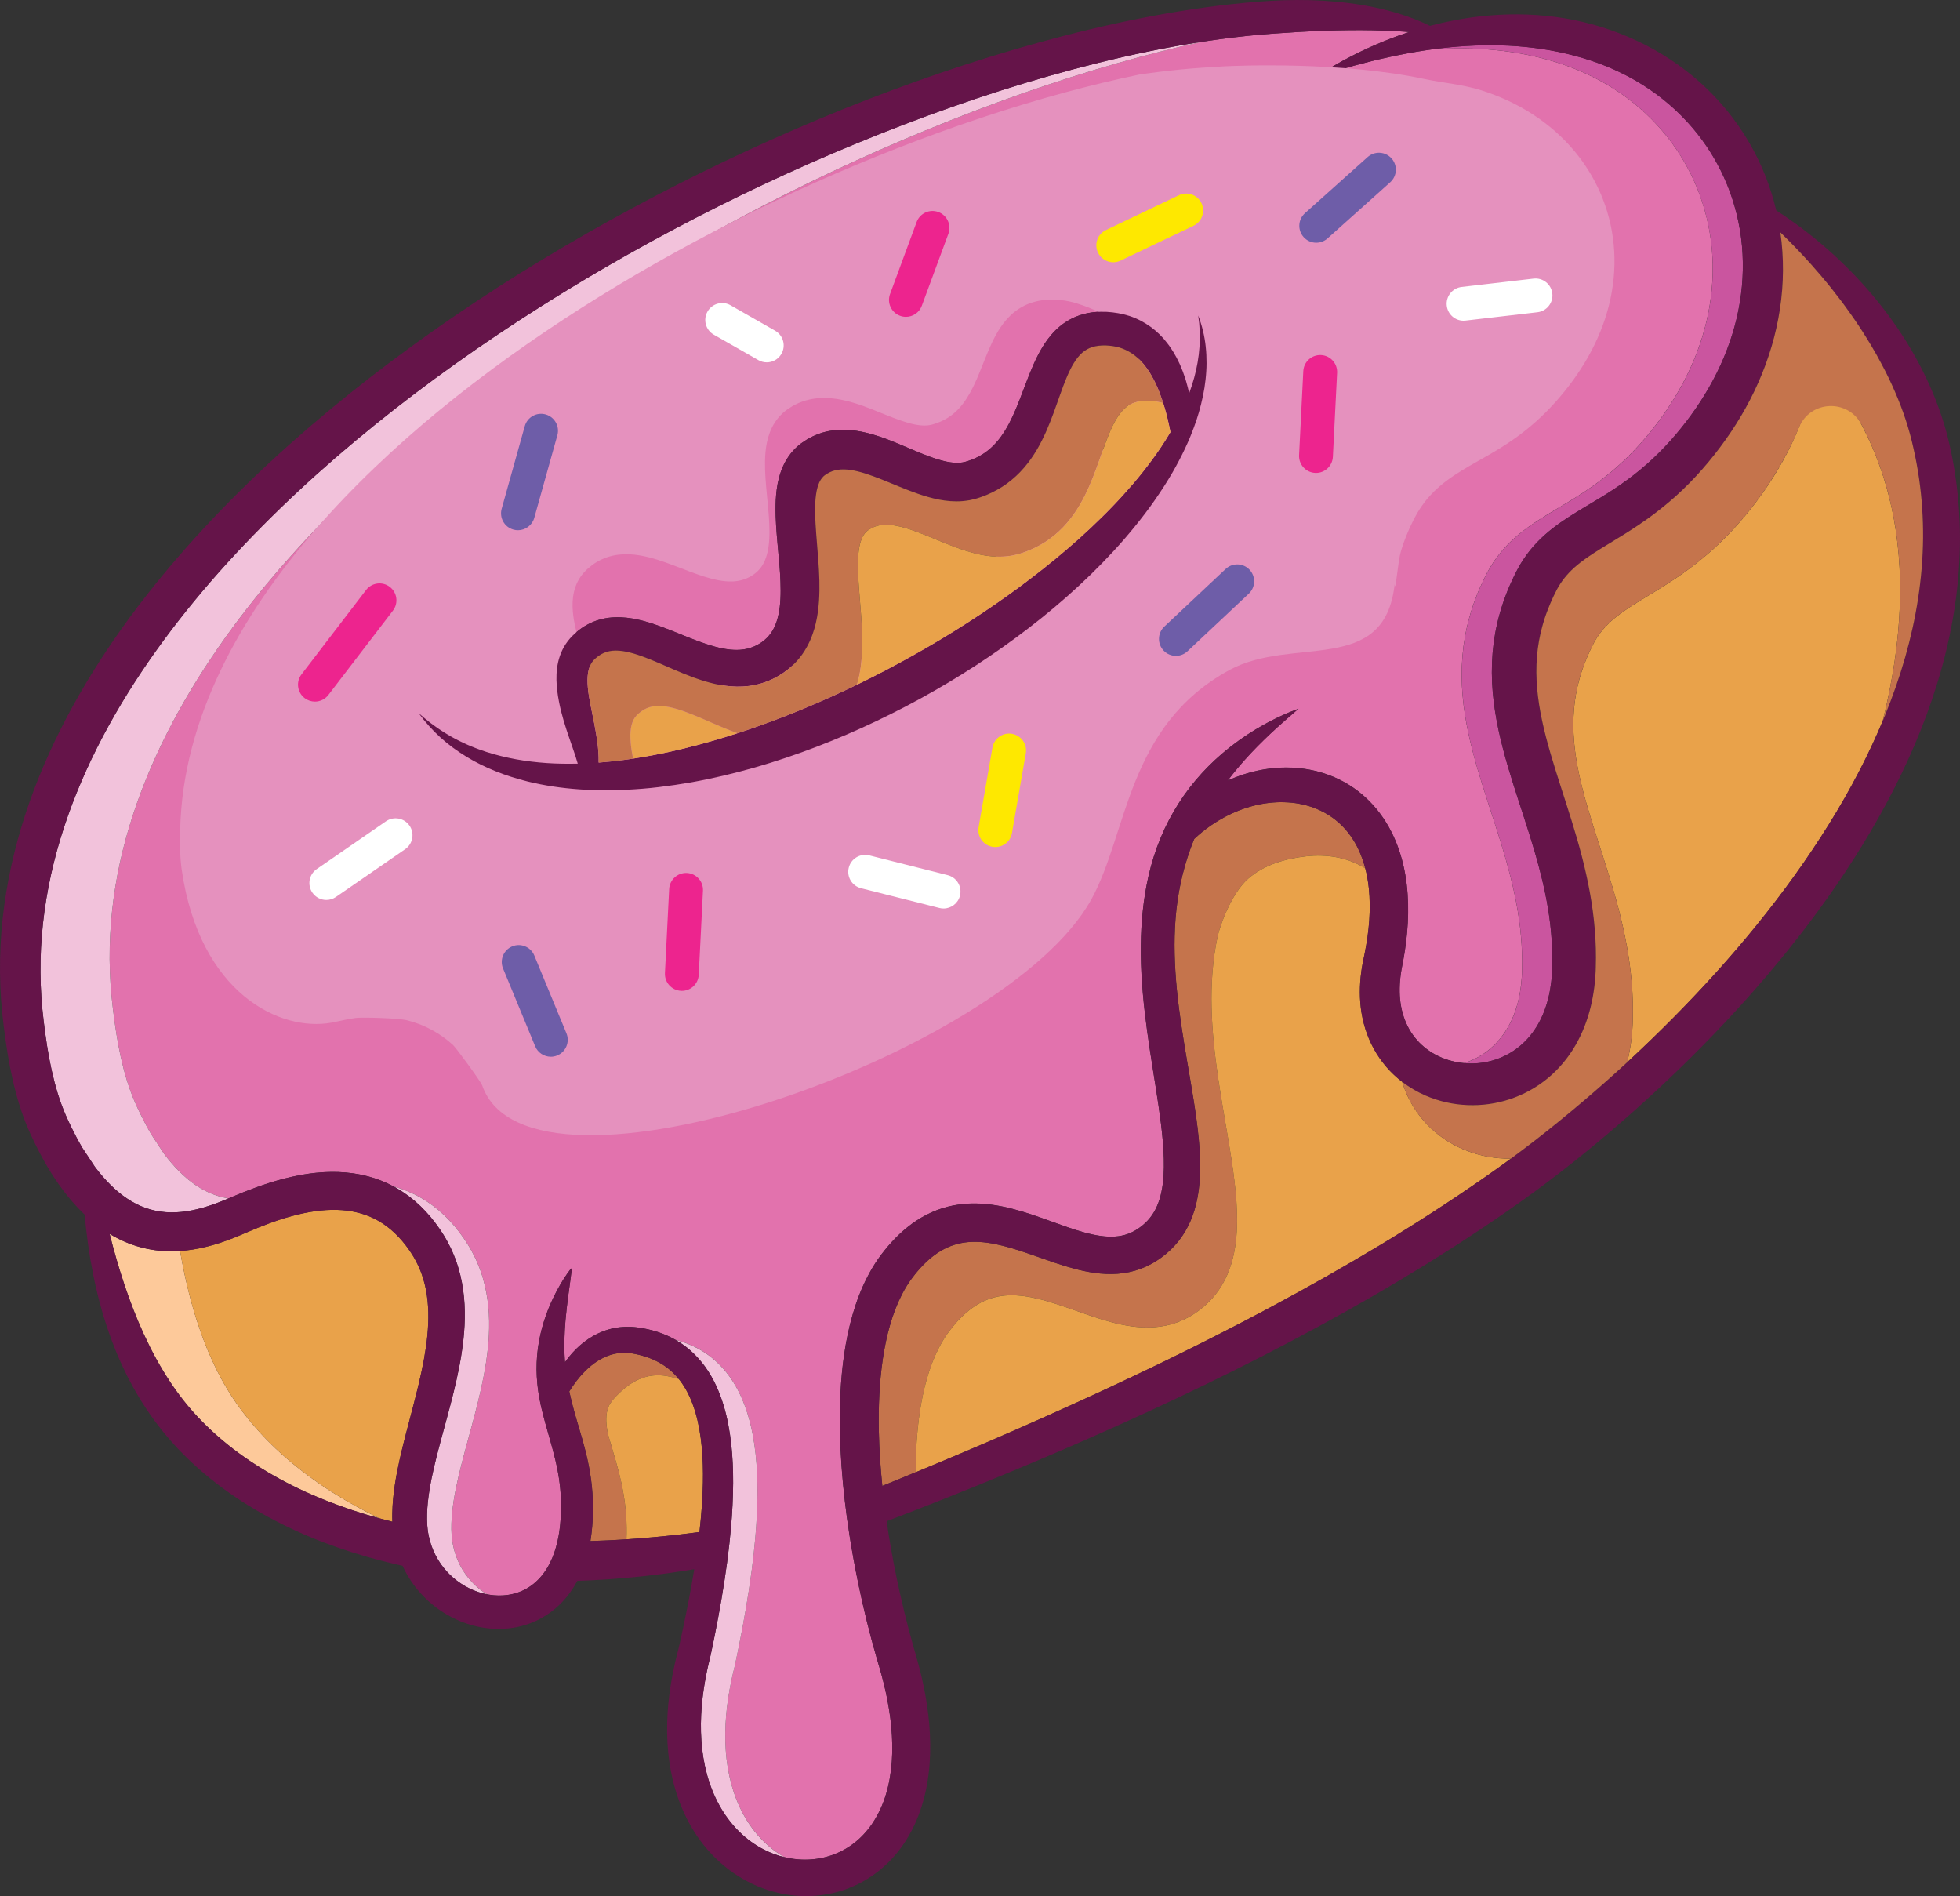 <?xml version="1.0" encoding="UTF-8"?>
<svg id="Layer_1" data-name="Layer 1" xmlns="http://www.w3.org/2000/svg" viewBox="0 0 2126.81 2057.14">
  <rect x="0" y="0" width="2126.81" height="2057.14" fill="#333333" stroke="none"/>
  <defs>
    <style>
      .cls-1 {
        fill: #f2c2db;
      }

      .cls-1, .cls-2, .cls-3, .cls-4, .cls-5, .cls-6, .cls-7, .cls-8, .cls-9, .cls-10, .cls-11, .cls-12, .cls-13 {
        stroke-width: 0px;
      }

      .cls-2 {
        fill: #e9a24a;
      }

      .cls-3 {
        fill: #e272ad;
      }

      .cls-4 {
        fill: #ca559f;
      }

      .cls-5 {
        fill: #e69049;
      }

      .cls-6 {
        fill: #651449;
      }

      .cls-7 {
        fill: #c5744c;
      }

      .cls-8 {
        fill: #6e5da8;
      }

      .cls-9 {
        fill: #fff;
      }

      .cls-10 {
        fill: #ed248e;
      }

      .cls-11 {
        fill: #fdc99a;
      }

      .cls-12 {
        fill: #e591be;
      }

      .cls-13 {
        fill: #fee800;
      }
    </style>
  </defs>
  <path class="cls-11" d="M411.79,1647.33c-.1-.02-.21-.05-.32-.08-9.98-2.7-19.86-5.7-29.63-8.98-19.54-6.55-38.69-14.11-57.18-22.92-18.49-8.81-36.3-18.86-53.2-30.15-16.88-11.29-32.72-24-47.16-38.02-7.21-7.02-14.1-14.31-20.5-22.04-6.43-7.71-12.45-15.8-18.09-24.19-5.63-8.4-10.88-17.1-15.85-26.01-4.93-8.93-9.47-18.11-13.8-27.44-15.78-34.42-27.55-71.16-37.13-108.82,3.11,1.9,6.32,3.67,9.6,5.33,4.95,2.48,10.09,4.66,15.37,6.51,10.55,3.67,21.66,5.94,32.72,6.7,6.32.45,12.6.43,18.79.01,4.38,25.16,10.06,49.85,17.62,73.76,3.15,9.79,6.52,19.47,10.32,28.94,3.83,9.45,7.96,18.73,12.51,27.76,4.56,9.02,9.54,17.79,14.97,26.24,5.4,8.45,11.33,16.54,17.62,24.4,12.59,15.7,26.75,30.26,42.1,43.55,15.38,13.29,31.81,25.47,49.08,36.5,16.71,10.67,34.19,20.26,52.16,28.95Z"/>
  <path class="cls-2" d="M463.73,1449.04c-1.7,17.19-5.15,34.67-9.34,52.3-4.17,17.65-9.07,35.45-13.78,53.66-4.68,18.22-9.28,36.84-12.25,56.44-.72,4.91-1.35,9.88-1.82,14.91-.46,5.04-.77,10.15-.87,15.32-.07,3.09-.04,6.18.09,9.32-4.67-1.17-9.33-2.41-13.98-3.66-17.97-8.68-35.45-18.27-52.16-28.95-17.26-11.03-33.7-23.2-49.08-36.5-15.35-13.28-29.51-27.84-42.1-43.55-6.3-7.86-12.22-15.95-17.62-24.4-5.43-8.45-10.41-17.22-14.97-26.24-4.55-9.03-8.68-18.31-12.51-27.76-3.8-9.47-7.16-19.14-10.32-28.94-7.56-23.91-13.24-48.6-17.62-73.76,4.66-.31,9.26-.84,13.79-1.55,10.55-1.67,20.68-4.34,30.36-7.54,3.23-1.07,6.41-2.2,9.55-3.39,1.57-.58,3.12-1.18,4.67-1.8,2.32-.92,4.61-1.86,6.88-2.82l6.53-2.8c16.66-7.17,33.1-13.51,49.68-18.01,16.53-4.5,33.16-7.13,49.06-6.67,14.14.4,27.59,3.36,39.63,9.22,1.48.72,2.94,1.49,4.38,2.31,13.15,7.35,24.5,18.35,33.8,31.68.59.83,1.14,1.68,1.71,2.53.58.85,1.14,1.69,1.64,2.52l1.56,2.49,1.46,2.55c1.91,3.42,3.66,6.92,5.16,10.54.81,1.79,1.45,3.64,2.17,5.47.61,1.88,1.31,3.71,1.85,5.62,1.17,3.78,2.09,7.66,2.87,11.6,3.1,15.77,3.26,32.65,1.55,49.83Z"/>
  <path class="cls-7" d="M736.49,1496.1s-.01-.01-.02-.01c-1.4-.43-2.82-.81-4.21-1.22l-4.31-1.06-4.39-.88-1.98-.32-1.98-.24c-10.53-1.19-21.1,1-30.93,6.44-4.91,2.68-9.6,6.13-14.01,10.11-4.4,4.01-8.9,8.24-12.32,13.44-7.21,10.96-4.12,28.51-1.62,37.19,2.5,8.71,5.24,17.63,7.85,26.84,2.6,9.2,5.02,18.71,6.91,28.47,1.92,9.73,3.25,19.72,3.95,29.74.58,8.51.68,17.03.35,25.51-13.05.87-26.1,1.49-39.15,1.86,1.22-7.29,1.97-14.55,2.37-21.69.57-9.97.55-20.03-.13-30.06-.69-10.02-2.03-20.01-3.95-29.74-1.89-9.75-4.31-19.26-6.91-28.47-2.6-9.21-5.35-18.13-7.85-26.84-2.5-8.68-4.66-17.14-6.45-25.55,2.53-4.05,5.21-7.95,8.07-11.64,3.82-4.9,7.92-9.43,12.32-13.44,4.41-3.98,9.1-7.43,14.01-10.11,9.83-5.44,20.4-7.63,30.93-6.44l1.98.25,1.98.32,4.39.88,4.31,1.06c1.4.42,2.82.8,4.21,1.22,5.54,1.77,10.79,4,15.69,6.74,8.07,4.48,15.05,10.46,20.9,17.65Z"/>
  <path class="cls-2" d="M762.75,1608.69c-.35,17.74-1.73,35.61-3.79,53.49-1.75.23-3.5.47-5.25.69-20.91,2.75-41.86,4.83-62.82,6.44-3.7.29-7.41.55-11.11.79.34-8.48.23-17-.35-25.51-.69-10.02-2.03-20.01-3.95-29.74-1.89-9.75-4.31-19.26-6.91-28.47-2.6-9.21-5.35-18.13-7.85-26.84-2.5-8.68-5.59-26.23,1.62-37.19,3.42-5.19,7.92-9.43,12.32-13.44,4.41-3.98,9.1-7.43,14.01-10.11,9.83-5.44,20.4-7.63,30.93-6.44l1.98.24,1.98.32,4.39.88,4.31,1.06c1.4.42,2.82.8,4.21,1.22t.02.01c1.27,1.54,2.48,3.14,3.63,4.81,6.51,9.38,11.25,20.42,14.66,32.16,3.41,11.76,5.48,24.23,6.69,36.92,1.18,12.71,1.54,25.66,1.28,38.7Z"/>
  <path class="cls-3" d="M1858.18,278.95c-1.21-23.5-6.07-46.76-14.27-68.78-.47-1.27-.95-2.52-1.45-3.78l-1.56-3.88c-7.96-19.18-18.57-37.27-31.47-53.63-7.3-9.26-15.35-17.95-23.98-26.03-8.67-8.03-17.93-15.49-27.73-22.17-19.08-13.1-40.15-23.42-62.28-30.93-.58-.2-1.17-.41-1.77-.6-22.78-7.57-46.61-12.4-70.86-14.8-22.9-2.31-46.18-2.35-69.53-.72h-.01c-2.89.4-5.79.82-8.68,1.25-8.67,1.32-17.34,2.89-25.99,4.63-.29.06-.56.11-.85.17-3.44.69-6.88,1.41-10.32,2.15-12.39,2.67-24.73,5.76-37.08,9.1-12.36,3.35-24.67,7.01-37.09,10.72l-.58-1.24c4.37-2.86,8.81-5.6,13.3-8.25,6.69-3.95,13.52-7.69,20.46-11.25,11.57-5.99,23.48-11.41,35.62-16.36,1.1-.45,2.2-.89,3.31-1.33,7.77-3.08,15.66-5.92,23.64-8.53-1.74-.14-3.51-.26-5.25-.41-2.3-.12-4.56-.33-6.86-.44-18.23-1.1-36.37-1.39-54.5-1.15-18.13.19-36.24.95-54.36,1.98-18.13,1.08-36.28,2.33-54.42,4.2-5.97.62-11.94,1.3-17.91,2.03-10.52,1.3-21.03,2.78-31.52,4.4-30.49,6.67-60.79,14.42-90.88,22.98-70.76,20.18-140.3,44.92-208.46,72.98-68.18,28.06-134.97,59.53-200.06,94.14-65.1,34.6-128.46,72.41-189.63,113.37-61.14,40.98-120.02,85.26-175.54,133.23-27.74,24.01-54.62,48.95-80.36,74.94-25.76,25.97-50.4,52.97-73.56,81.11-23.13,28.14-44.8,57.41-64.47,87.85-19.66,30.44-37.3,62.08-52.19,94.83-14.9,32.75-27.07,66.62-35.66,101.27-8.57,34.64-13.54,70.05-14.32,105.54-.4,17.74.24,35.49,1.94,53.15.41,4.42.93,8.81,1.46,13.3.55,4.54,1.13,9.03,1.74,13.5,1.22,8.93,2.61,17.78,4.24,26.51,3.29,17.43,7.51,34.42,13.37,50.34.69,2.02,1.5,3.95,2.27,5.92.74,1.98,1.61,3.87,2.43,5.79.79,1.88,1.75,3.93,2.68,5.94.92,2.02,1.88,4,2.84,5.99,3.81,7.86,7.84,15.5,12.16,22.86h0s13.62,20.64,13.62,20.64h0c.18.27.37.52.56.78,2.54,3.33,5.12,6.6,7.86,9.71,1.33,1.59,2.75,3.09,4.13,4.64,1.44,1.49,2.86,3.03,4.3,4.44,11.42,11.43,24.27,20.33,38.2,25.28.05.02.11.04.16.06,3.4,1.19,6.85,2.17,10.36,2.93,1.49.33,2.99.6,4.5.85l2.99-1.27c17.54-7.42,35.91-14.46,55.28-19.61,6.33-1.68,12.77-3.16,19.32-4.37,3.48-.65,6.99-1.21,10.53-1.7,8-1.09,16.18-1.72,24.48-1.75,2.28-.02,4.57.02,6.88.1,10.64.4,21.46,1.87,32.07,4.7,9.53,2.53,18.88,6.18,27.63,10.91,10.2,2.81,20.17,6.91,29.41,12.21,9.6,5.5,18.46,12.2,26.23,19.73,3.9,3.76,7.57,7.7,10.99,11.78,3.4,4.09,6.6,8.31,9.58,12.62.74,1.07,1.45,2.17,2.17,3.25.72,1.08,1.44,2.17,2.14,3.34l2.1,3.45,1.98,3.52c2.59,4.71,4.96,9.57,6.99,14.55,1.07,2.47,1.96,5.01,2.91,7.52.84,2.54,1.73,5.07,2.45,7.65,1.53,5.12,2.72,10.31,3.7,15.49,3.9,20.81,3.72,41.55,1.6,61.33-2.13,19.81-6.11,38.87-10.65,57.39-4.55,18.52-9.67,36.55-14.42,54.31-4.73,17.75-9.15,35.28-11.89,52.46-.66,4.29-1.22,8.55-1.67,12.77-.43,4.21-.7,8.4-.83,12.51-.14,4.11-.03,8.22.2,12.09.12,1.58.27,3.15.46,4.72.28,2.24.63,4.48,1.09,6.68,2.99,14.96,10.12,28.84,20.56,39.88.63.67,1.29,1.35,1.95,2,4.32,4.28,9.12,8.07,14.27,11.28,1.11.21,2.22.41,3.33.57,12.2,1.82,24.55.4,35.19-4.49,5.7-2.55,10.9-6.1,15.51-10.48,1.63-1.54,3.19-3.18,4.67-4.92,3.82-4.46,7.11-9.53,9.85-15.09,3.44-6.9,6.02-14.49,7.87-22.44.05-.2.09-.41.13-.62.88-3.78,1.58-7.63,2.12-11.55.58-4.14.98-8.3,1.28-12.64,1.18-17.2.19-34.23-3-51.26-1.57-8.53-3.64-17.08-6.01-25.79-1.08-4-2.23-8.04-3.4-12.12-1.38-4.82-2.78-9.69-4.15-14.67-.95-3.48-1.9-7-2.8-10.56-1.49-5.86-2.85-11.84-3.93-17.94-1.75-9.81-2.72-19.92-2.81-30.01-.01-2.38.03-4.75.12-7.13.29-7.7,1.1-15.37,2.45-22.87,1.71-9.83,4.35-19.37,7.58-28.58,3.25-9.2,7.24-18.05,11.74-26.56,4.53-8.5,9.57-16.66,15.47-24.31l.9.36c-1.11,9.58-2.53,18.87-3.74,28.06-1.24,9.18-2.28,18.26-3.1,27.2-.59,6.8-1,13.52-1.17,20.17-.08,2.84-.11,5.65-.1,8.46.02,5.84.23,11.63.67,17.36,2.48-3.48,5.17-6.87,8.09-10.11,5.1-5.62,10.93-10.83,17.53-15.23.24-.16.48-.32.72-.47,5.45-3.54,11.42-6.52,17.76-8.65.84-.29,1.68-.55,2.53-.8.32-.1.62-.18.94-.28,7.92-2.28,16.3-3.16,24.52-2.75l2.35.17.72.05,3.05.33,5.61.84,5.6,1.09c1.58.38,3.15.74,4.73,1.15.29.07.58.14.87.22,7.44,2,14.8,4.82,21.81,8.49,1.05.55,2.09,1.12,3.12,1.7.21.05.43.11.64.16.29.07.58.14.87.22,7.44,2,14.8,4.82,21.81,8.49,7.02,3.66,13.67,8.2,19.62,13.5,5.96,5.3,11.25,11.25,15.82,17.6,9.13,12.75,15.3,26.85,19.64,40.98,4.34,14.17,6.89,28.47,8.48,42.67,1.54,14.2,2.13,28.32,2.07,42.34-.07,16.17-.93,32.21-2.32,48.13-1.02,11.67-2.33,23.27-3.82,34.83-.17,1.31-.35,2.62-.52,3.93-3.5,25.98-7.99,51.7-13.08,77.22l-2.04,10.05-2.13,10.23c-.7,3.56-1.55,6.76-2.36,10.07-.41,1.65-.72,3.17-1.09,4.76-.36,1.57-.72,3.14-1.03,4.71-1.35,6.3-2.44,12.61-3.43,18.94-.95,6.33-1.67,12.65-2.23,18.98-2.12,25.26-.74,50.59,5.63,74.11,3.18,11.75,7.62,23.02,13.35,33.4,5.71,10.41,12.78,19.89,20.96,28.12,6.98,6.98,14.79,13.02,23.24,17.85,3.39.83,6.81,1.46,10.24,1.92,1.68.22,3.38.41,5.06.53,9.47.74,18.97,0,28.05-2.18,10.71-2.55,20.82-7.17,29.73-13.57.45-.32.9-.64,1.34-.98,8.36-6.2,15.59-14.01,21.52-22.91,6.21-9.39,11.05-19.96,14.43-31.23,3.39-11.28,5.39-23.22,6.27-35.41.84-12.2.58-24.66-.57-37.17-1.16-12.51-3.19-25.06-5.92-37.56-1.36-6.24-2.87-12.48-4.57-18.69-.82-3.11-1.71-6.2-2.62-9.31l-2.88-9.81c-7.69-26.55-14.24-53.32-19.83-80.32-3.59-17.45-6.81-35-9.57-52.63-1.93-12.33-3.63-24.71-5.07-37.14-2.89-24.78-4.74-49.76-5.31-74.94-.53-27.93.52-56.12,4.65-84.43,1.02-7.07,2.31-14.15,3.78-21.22,1.47-7.07,3.21-14.14,5.23-21.18,4.03-14.07,9.27-28.08,16.27-41.6,3.5-6.76,7.43-13.4,11.92-19.77,1.13-1.59,2.31-3.15,3.47-4.73,1.17-1.55,2.31-2.99,3.5-4.47,2.37-2.95,4.87-5.85,7.46-8.68,5.18-5.67,10.88-11.1,17.12-16.09,6.24-4.99,13.07-9.53,20.44-13.33,7.31-3.75,15.13-6.77,23.17-8.81.06-.02.12-.03.18-.05,8.1-2.04,16.39-3.14,24.5-3.39,7.45-.23,14.72.2,21.77,1.1,8.37,1.05,16.44,2.74,24.17,4.74,14.29,3.68,27.59,8.48,40.37,13.07,12.77,4.61,25.07,9.12,36.95,12.39,6.15,1.7,12.18,3.04,17.98,3.84,5.37.74,10.52,1.03,15.38.7,5.05-.34,9.76-1.28,14.21-2.9,2.23-.81,4.41-1.77,6.52-2.93.53-.3,1.06-.58,1.58-.9.52-.3,1.06-.64,1.61-1,.54-.36,1.1-.69,1.63-1.05l1.58-1.11c4.03-2.91,7.57-6.2,10.59-9.91,3.2-3.9,5.86-8.26,8-13.13,4.19-9.47,6.36-20.78,7.15-32.77.83-12.01.31-24.67-.77-37.52-1.09-12.86-2.8-25.93-4.72-39.1-3.88-26.36-8.57-53.16-12.28-80.39-3.72-27.23-6.52-54.97-6.85-83.11-.04-3.43-.05-6.86,0-10.29.26-24.78,2.63-49.83,8.17-74.47,3.23-14.48,7.74-28.75,13.5-42.51,5.38-12.89,11.87-25.31,19.4-37.04,14.72-23.05,33.39-43.14,54.24-59.76,1.11-.9,2.23-1.78,3.36-2.64,11.09-8.59,22.8-16.2,34.9-22.92,3.04-1.66,6.06-3.32,9.16-4.86l4.62-2.31c1.54-.78,3.13-1.47,4.68-2.19,6.23-2.93,12.61-5.52,19.06-7.9-10.39,9.01-20.65,17.85-30.44,27.03-9.74,9.22-19.12,18.62-27.87,28.43-4.05,4.53-7.98,9.14-11.76,13.82-2.33,2.87-4.59,5.76-6.81,8.69.46-.21.92-.42,1.39-.62,9.83-4.35,20.14-7.77,30.8-10.09,1.97-.43,3.96-.83,5.96-1.17.62-.11,1.24-.22,1.88-.33,1.99-.33,4-.6,6.01-.86,12.49-1.51,25.31-1.49,38.06.44,14.24,2.15,28.38,6.66,41.33,13.72.48.26.96.52,1.44.79,13.39,7.42,25.28,17.59,34.95,29.35,4.81,5.91,9.08,12.19,12.79,18.72,3.68,6.54,6.82,13.31,9.45,20.21,5.24,13.8,8.45,28.05,10.15,42.18,1.7,14.15,1.95,28.23,1.22,42.09-.39,6.93-1.02,13.79-1.85,20.62-.84,6.82-1.92,13.56-3.12,20.27l-1.8,9.39c-.47,2.77-.91,5.52-1.21,8.26-.66,5.49-.93,10.94-.85,16.28.19,10.7,2.05,20.98,5.62,30.31,3.55,9.34,8.9,17.7,15.74,24.68,6.85,6.97,15.19,12.56,24.44,16.39,4.75,1.97,9.72,3.5,14.81,4.54,3.06.63,6.17,1.09,9.29,1.37.84-.26,1.66-.52,2.48-.81,8.6-2.98,16.64-7.37,23.73-12.98.74-.58,1.49-1.19,2.21-1.81,7.64-6.46,14.1-14.38,19.22-23.34,5.12-8.96,8.91-18.97,11.41-29.56,1.26-5.3,2.17-10.75,2.84-16.29.32-2.78.58-5.56.75-8.38.09-1.41.18-2.83.22-4.24l.09-2.13.03-2.23c.26-11.92-.1-23.86-1.2-35.81-2.07-23.91-6.87-47.77-13.21-71.65-6.31-23.9-14.24-47.82-22.21-72.36-7.97-24.54-15.97-49.78-21.69-76.46-1.43-6.66-2.7-13.42-3.75-20.26-1.06-6.84-1.95-13.75-2.53-20.75-1.22-13.98-1.33-28.27-.14-42.55,1.2-14.26,3.74-28.51,7.62-42.31.45-1.73.97-3.45,1.5-5.15.54-1.71,1.04-3.43,1.61-5.12,1.16-3.38,2.29-6.77,3.59-10.08,2.49-6.68,5.37-13.17,8.4-19.56,1.6-3.19,3.01-6.19,4.94-9.72,1.89-3.4,3.89-6.75,6.07-10.01,2.18-3.25,4.51-6.44,6.96-9.5,2.47-3.04,5.06-5.98,7.73-8.78,5.38-5.58,11.11-10.63,16.92-15.13,5.81-4.53,11.67-8.54,17.45-12.28,11.58-7.46,22.77-13.84,33.39-20.33,10.64-6.48,20.76-13.05,30.38-20.15,19.26-14.13,36.58-30.45,52.17-48.81,15.66-18.42,29.39-38.27,40.62-59.35,11.24-21.07,19.91-43.39,25.37-66.41,5.49-23.01,7.79-46.71,6.51-70.21ZM1183.56,623.34c-8.48,8.23-17.15,16.25-26,24.06-17.71,15.62-36.12,30.39-55.09,44.36-37.93,27.99-78.05,52.85-119.75,74.71-20.88,10.88-42.12,21.08-63.77,30.36-21.65,9.29-43.66,17.79-66.04,25.28-19.31,6.53-38.91,12.27-58.74,17.2-3.12.78-6.25,1.54-9.39,2.28-11.53,2.68-23.12,5.12-34.79,7.19-11.67,2.05-23.42,3.78-35.2,5.18-7.49.91-15.01,1.6-22.54,2.13-4.34.32-8.67.57-13.01.78-11.89.57-23.8.74-35.73.3-.68-.02-1.37-.05-2.05-.08-4.36-.15-8.7-.39-13.05-.7-18.79-1.32-37.54-4.04-55.89-8.54-7.11-1.79-14.18-3.82-21.14-6.15-14.14-4.72-27.87-10.65-40.74-18.07-1.47-.84-2.93-1.7-4.37-2.58-10.17-6.17-19.79-13.2-28.51-21.13-8.68-7.96-16.58-16.66-23.31-26.09,8.65,7.71,17.78,14.68,27.41,20.71,2.4,1.51,4.86,2.93,7.28,4.37l3.72,2.03c1.1.61,2.2,1.21,3.34,1.77.13.07.28.14.41.2,2.52,1.25,5.02,2.54,7.59,3.68,1.28.58,2.54,1.18,3.83,1.74l3.88,1.62c2.56,1.12,5.22,2.03,7.83,3.04,2.57.93,5.15,1.81,7.72,2.67.06.03.13.05.19.07,5.32,1.68,10.66,3.27,16.08,4.56,10.8,2.65,21.75,4.67,32.79,5.97,5.5.67,11.01,1.19,16.53,1.57,5.56.38,11.13.61,16.71.7,5.72.09,11.45.09,17.18-.04-.08-.28-.15-.56-.24-.84-.71-2.52-1.52-5.07-2.36-7.63-1.45-4.47-3.04-9.02-4.64-13.64-.57-1.65-1.15-3.32-1.72-4.99-4.38-12.72-8.72-26.01-11.49-40.59-1.4-7.29-2.45-14.93-2.65-23.08-.14-8.15.61-17.01,3.7-26.04,1.54-4.49,3.69-8.96,6.44-13.09,1.38-2.07,2.9-4.03,4.52-5.9.83-.9,1.68-1.84,2.5-2.68l2.39-2.28c3.27-2.99,6.85-5.81,10.79-8.25,3.9-2.38,8.1-4.41,12.47-5.96.07-.02.13-.05.2-.07,4.43-1.55,9.02-2.63,13.54-3.2,4.52-.58,8.98-.72,13.27-.55,8.64.34,16.6,1.92,24.09,3.84.2.05.41.11.6.16,3.52.95,6.95,1.97,10.29,3.07,3.52,1.17,6.96,2.4,10.34,3.65,6.72,2.52,13.2,5.15,19.53,7.7,12.61,5.12,24.72,9.98,36.39,13.22,4.17,1.16,8.27,2.09,12.25,2.74,7.14,1.16,13.9,1.41,20,.45,4.76-.76,9.19-2.1,13.41-4.22,2.13-1,4.16-2.35,6.13-3.65,1.88-1.4,3.7-2.81,5.29-4.42,1.58-1.61,3.08-3.27,4.37-5.13l.51-.68.46-.72c.3-.49.62-.95.92-1.45.11-.2.23-.41.35-.61.46-.81.93-1.61,1.33-2.48.56-1.03,1-2.18,1.5-3.29.43-1.17.92-2.29,1.3-3.52.83-2.39,1.47-4.96,2.05-7.6.58-2.64,1-5.43,1.38-8.24.32-2.87.6-5.76.73-8.76.34-5.96.26-12.17.04-18.52-.45-12.7-1.77-25.93-3.03-39.61-.63-6.84-1.23-13.83-1.68-20.99-.45-7.14-.71-14.52-.6-22.15.08-3.84.26-7.74.6-11.74.38-4.01.91-8.11,1.7-12.33.85-4.22,1.97-8.55,3.53-12.96,1.54-4.39,3.61-8.88,6.27-13.22,2.65-4.34,5.94-8.52,9.73-12.2.97-.9,1.93-1.81,2.93-2.67,1.02-.83,2.05-1.64,3.09-2.45,1.99-1.43,3.94-2.67,5.95-3.97,4.62-2.82,9.66-5.14,14.87-6.89,3.99-1.33,8.07-2.31,12.12-2.9,9.39-1.43,18.46-1.03,26.78.21,4.05.6,7.95,1.41,11.72,2.34,3.99.98,7.85,2.11,11.58,3.32,7.28,2.33,14.06,5.02,20.63,7.71,3.7,1.52,7.33,3.05,10.89,4.57,2.74,1.16,5.46,2.32,8.14,3.45,6.14,2.59,12.12,5.02,17.95,7.11.63.22,1.26.45,1.89.66,4.68,1.62,9.26,3.02,13.62,4,.43.1.86.19,1.28.29,5.32,1.1,10.25,1.54,14.55,1.23,1.07-.09,2.07-.29,3.11-.37,1-.18,1.94-.47,2.92-.64.21-.02.58-.16.9-.26l.96-.31,1.94-.59c1.24-.48,2.52-.89,3.74-1.39,4.92-1.96,9.52-4.37,13.77-7.33,4.22-3.01,8.19-6.44,11.79-10.49.14-.16.29-.32.42-.48,7.1-7.93,12.93-17.94,18.08-28.99,5.25-11.34,9.73-23.72,14.68-36.72,2.5-6.49,5.12-13.16,8.16-19.95,3.05-6.79,6.51-13.71,10.97-20.63,2.19-3.45,4.71-6.89,7.54-10.21,2.83-3.33,5.96-6.58,9.55-9.53,3.56-2.95,7.5-5.62,11.67-7.85,3.25-1.77,6.68-3.17,10.13-4.32.98-.33,1.97-.63,2.95-.92,2.22-.67,4.46-1.13,6.68-1.58,1.12-.21,2.22-.35,3.33-.52l1.66-.23,1.64-.15c4.41-.48,8.65-.44,12.85-.3,7.28.42,14.68,1.56,21.96,3.62.99.29,1.97.58,2.95.9,6.12,2.02,12,4.81,17.47,8.19,9.23,5.69,17.3,13.09,23.41,21.3l1.89,2.43c.2.28.39.55.57.83.39.56.76,1.12,1.13,1.68,1.09,1.68,2.28,3.34,3.28,5.05l2.79,4.94.13.22c.5.86.94,1.73,1.35,2.61l1.28,2.62c1.79,3.49,3.07,7.07,4.54,10.6.65,1.79,1.27,3.57,1.87,5.36l.91,2.67c.29.9.53,1.8.79,2.69,1.22,4.18,2.31,8.38,3.23,12.56,2.06-5.58,3.9-11.24,5.48-17.01,1.54-5.64,2.82-11.39,3.79-17.19,2.76-16.35,3.13-33.24.52-50.17,4.16,10.8,6.95,22.31,8.18,34.07.68,5.88.88,11.82.89,17.76l-.08,4.47c-.01,1.49-.16,2.97-.23,4.46-.11,2.28-.33,4.53-.55,6.8-.07.7-.14,1.42-.21,2.12-1.25,11.89-3.87,23.6-7.13,35.11-.83,2.88-1.74,5.72-2.66,8.58-1,2.81-1.93,5.66-3,8.45-1.06,2.8-2.1,5.61-3.25,8.36l-1.7,4.15-1.8,4.11c-3.91,8.78-8.24,17.38-12.88,25.79-1.12,2.04-2.27,4.06-3.42,6.08-5.96,10.34-12.46,20.31-19.25,30.08-6.76,9.77-14.01,19.19-21.49,28.41-7.49,9.2-15.21,18.2-23.27,26.87-8.04,8.69-16.29,17.16-24.75,25.43Z"/>
  <path class="cls-4" d="M1884.35,345.72c-5.47,23.02-14.13,45.34-25.38,66.41-11.22,21.08-24.96,40.93-40.62,59.35-15.59,18.37-32.9,34.68-52.17,48.81-9.62,7.1-19.74,13.67-30.38,20.15-10.62,6.5-21.81,12.88-33.39,20.33-5.77,3.74-11.64,7.75-17.45,12.28-5.81,4.5-11.54,9.55-16.92,15.13-2.67,2.81-5.26,5.74-7.73,8.78-2.45,3.06-4.78,6.24-6.96,9.5-2.18,3.25-4.18,6.61-6.07,10.01-1.93,3.53-3.34,6.53-4.94,9.72-3.03,6.39-5.91,12.88-8.4,19.56-1.31,3.31-2.43,6.7-3.59,10.08-.57,1.69-1.07,3.41-1.61,5.12-.53,1.7-1.05,3.42-1.5,5.15-3.88,13.8-6.42,28.05-7.62,42.31-1.18,14.27-1.08,28.57.14,42.55.58,7,1.47,13.92,2.53,20.75,1.05,6.85,2.33,13.6,3.75,20.26,5.72,26.68,13.72,51.92,21.69,76.46,7.97,24.54,15.91,48.46,22.21,72.36,6.35,23.88,11.14,47.74,13.21,71.65,1.1,11.95,1.46,23.9,1.2,35.81l-.03,2.23-.09,2.13c-.04,1.42-.13,2.84-.22,4.24-.17,2.82-.44,5.6-.76,8.38-.66,5.54-1.58,11-2.84,16.29-2.5,10.59-6.29,20.6-11.41,29.56-5.12,8.97-11.58,16.89-19.22,23.34-.72.61-1.47,1.22-2.21,1.81-7.09,5.61-15.13,10-23.73,12.98-9.5,3.29-19.68,4.85-29.82,4.56-1.79-.05-3.56-.15-5.34-.33.84-.26,1.66-.52,2.48-.81,8.6-2.98,16.64-7.37,23.73-12.98.74-.58,1.49-1.19,2.21-1.81,7.64-6.46,14.1-14.38,19.22-23.34,5.12-8.96,8.91-18.97,11.41-29.56,1.26-5.3,2.17-10.75,2.84-16.29.32-2.78.58-5.56.75-8.38.09-1.41.18-2.83.22-4.24l.09-2.13.03-2.23c.26-11.92-.1-23.86-1.2-35.81-2.07-23.91-6.87-47.77-13.21-71.65-6.31-23.9-14.24-47.82-22.21-72.36-7.97-24.54-15.97-49.78-21.69-76.46-1.43-6.66-2.7-13.42-3.75-20.26-1.06-6.84-1.95-13.75-2.53-20.75-1.22-13.98-1.33-28.27-.14-42.55,1.2-14.26,3.74-28.51,7.62-42.31.45-1.73.97-3.45,1.5-5.15.54-1.71,1.04-3.43,1.61-5.12,1.16-3.38,2.29-6.77,3.59-10.08,2.49-6.68,5.37-13.17,8.4-19.56,1.6-3.19,3.01-6.19,4.94-9.72,1.89-3.4,3.89-6.75,6.07-10.01,2.18-3.25,4.51-6.44,6.96-9.5,2.47-3.04,5.06-5.98,7.73-8.78,5.38-5.58,11.11-10.63,16.92-15.13,5.81-4.53,11.67-8.54,17.45-12.28,11.58-7.46,22.77-13.84,33.39-20.33,10.64-6.48,20.76-13.05,30.38-20.15,19.26-14.13,36.58-30.45,52.17-48.81,15.66-18.42,29.39-38.27,40.62-59.35,11.24-21.07,19.91-43.39,25.37-66.41,5.49-23.01,7.79-46.71,6.51-70.21-1.21-23.5-6.07-46.76-14.27-68.78-.47-1.27-.95-2.52-1.45-3.78l-1.56-3.88c-7.96-19.18-18.57-37.27-31.47-53.63-7.3-9.26-15.35-17.95-23.98-26.03-8.67-8.03-17.93-15.49-27.73-22.17-19.08-13.1-40.15-23.42-62.28-30.93-.58-.2-1.17-.41-1.77-.6-22.78-7.57-46.61-12.4-70.86-14.8-22.9-2.31-46.18-2.35-69.53-.72,2.91-.4,5.81-.78,8.7-1.12,6.6-.8,13.19-1.46,19.78-2,24.76-1.93,49.46-2.03,73.73.42,24.25,2.41,48.08,7.23,70.86,14.8,9.62,3.19,19.05,6.92,28.21,11.18,12.52,5.8,24.53,12.58,35.83,20.34,9.81,6.68,19.06,14.14,27.73,22.17,8.63,8.08,16.68,16.76,23.98,26.03,12.9,16.36,23.51,34.45,31.47,53.63l1.56,3.88c.5,1.25.98,2.51,1.45,3.77,8.2,22.02,13.06,45.28,14.27,68.78,1.28,23.5-1.02,47.2-6.51,70.21Z"/>
  <path class="cls-1" d="M851.1,2014.96c-7.56-1.84-14.96-4.57-21.97-8.16-10.17-5.16-19.53-12.07-27.72-20.26-8.17-8.23-15.24-17.71-20.96-28.12-5.72-10.39-10.16-21.65-13.35-33.4-6.38-23.53-7.75-48.85-5.63-74.11.56-6.33,1.29-12.65,2.23-18.98.99-6.33,2.08-12.64,3.43-18.94.31-1.57.67-3.14,1.03-4.71.37-1.59.68-3.11,1.09-4.76.81-3.31,1.65-6.51,2.36-10.07l2.13-10.23,2.04-10.05c5.09-25.52,9.58-51.24,13.08-77.22.17-1.31.35-2.62.52-3.93,1.49-11.56,2.8-23.16,3.82-34.83,1.39-15.92,2.24-31.96,2.32-48.13.06-14.02-.53-28.14-2.07-42.34-1.59-14.2-4.14-28.5-8.48-42.67-4.34-14.12-10.51-28.22-19.64-40.98-4.57-6.35-9.87-12.3-15.82-17.6-5.06-4.5-10.62-8.46-16.5-11.79.21.05.43.11.64.16.29.07.58.14.87.22,7.44,2,14.8,4.82,21.81,8.49,7.02,3.66,13.67,8.2,19.62,13.5,5.96,5.3,11.25,11.25,15.82,17.6,9.13,12.75,15.3,26.85,19.64,40.98,4.34,14.17,6.89,28.47,8.48,42.67,1.54,14.2,2.13,28.32,2.07,42.34-.07,16.17-.93,32.21-2.32,48.13-1.02,11.67-2.33,23.27-3.82,34.83-.17,1.31-.35,2.62-.52,3.93-3.5,25.98-7.99,51.7-13.08,77.22l-2.04,10.05-2.13,10.23c-.7,3.56-1.55,6.76-2.36,10.07-.41,1.65-.72,3.17-1.09,4.76-.36,1.57-.72,3.14-1.03,4.71-1.35,6.3-2.44,12.61-3.43,18.94-.95,6.33-1.67,12.65-2.23,18.98-2.12,25.26-.74,50.59,5.63,74.11,3.18,11.75,7.62,23.02,13.35,33.4,5.71,10.41,12.78,19.89,20.96,28.12,6.98,6.98,14.79,13.02,23.24,17.85Z"/>
  <path class="cls-1" d="M489.84,1653.09c-.14,4.11-.03,8.22.2,12.09.12,1.58.27,3.15.46,4.72.28,2.24.63,4.48,1.09,6.68,2.99,14.96,10.12,28.84,20.56,39.88.63.67,1.29,1.35,1.95,2,4.32,4.28,9.12,8.07,14.27,11.28-1.38-.27-2.74-.58-4.1-.93-13.66-3.49-26.51-10.91-36.62-20.94-.66-.65-1.32-1.33-1.95-2-10.44-11.04-17.57-24.93-20.56-39.88-.46-2.2-.82-4.44-1.09-6.68-.19-1.57-.34-3.14-.46-4.72-.23-3.87-.35-7.98-.2-12.09.12-4.11.4-8.3.83-12.51.45-4.22,1.01-8.49,1.67-12.77,2.73-17.18,7.15-34.71,11.89-52.46,4.74-17.76,9.87-35.79,14.42-54.31,4.54-18.52,8.52-37.58,10.65-57.39,2.12-19.78,2.3-40.52-1.6-61.33-.98-5.18-2.17-10.37-3.7-15.49-.71-2.58-1.61-5.11-2.45-7.65-.95-2.51-1.84-5.05-2.91-7.52-2.03-4.98-4.4-9.84-6.99-14.55l-1.98-3.52-2.1-3.45c-.7-1.16-1.42-2.25-2.14-3.34-.72-1.08-1.43-2.18-2.17-3.25-2.98-4.32-6.18-8.53-9.58-12.62-3.42-4.08-7.09-8.02-10.99-11.78-7.77-7.53-16.63-14.23-26.23-19.73-.98-.56-1.96-1.11-2.96-1.63,10.2,2.81,20.17,6.91,29.41,12.21,9.6,5.5,18.46,12.2,26.23,19.73,3.9,3.76,7.57,7.7,10.99,11.78,3.4,4.09,6.6,8.31,9.58,12.62.74,1.07,1.45,2.17,2.17,3.25.72,1.08,1.44,2.17,2.14,3.34l2.1,3.45,1.98,3.52c2.59,4.71,4.96,9.57,6.99,14.55,1.07,2.47,1.96,5.01,2.91,7.52.84,2.54,1.73,5.07,2.45,7.65,1.53,5.12,2.72,10.31,3.7,15.49,3.9,20.81,3.72,41.55,1.6,61.33-2.13,19.81-6.11,38.87-10.65,57.39-4.55,18.52-9.67,36.55-14.42,54.31-4.73,17.75-9.15,35.28-11.89,52.46-.66,4.29-1.22,8.55-1.67,12.77-.43,4.21-.7,8.4-.83,12.51Z"/>
  <path class="cls-1" d="M1304.2,45.32c-30.49,6.67-60.79,14.42-90.88,22.98-70.76,20.18-140.3,44.92-208.46,72.98-68.18,28.06-134.97,59.53-200.06,94.14-65.1,34.6-128.46,72.41-189.63,113.37-61.14,40.98-120.02,85.26-175.54,133.23-27.74,24.01-54.62,48.95-80.36,74.94-25.76,25.97-50.4,52.97-73.56,81.11-23.13,28.14-44.8,57.41-64.47,87.85-19.66,30.44-37.3,62.08-52.19,94.83-14.9,32.75-27.07,66.62-35.66,101.27-8.57,34.64-13.54,70.05-14.32,105.54-.4,17.74.24,35.49,1.94,53.15.41,4.42.93,8.81,1.46,13.3.55,4.54,1.13,9.03,1.74,13.5,1.22,8.93,2.61,17.78,4.24,26.51,3.29,17.43,7.51,34.42,13.37,50.34.69,2.02,1.5,3.95,2.27,5.92.74,1.98,1.61,3.87,2.43,5.79.79,1.88,1.75,3.93,2.68,5.94.92,2.02,1.88,4,2.84,5.99,3.81,7.86,7.84,15.5,12.16,22.86h0s13.62,20.64,13.62,20.64h0c.18.27.37.52.56.78,2.54,3.33,5.12,6.6,7.86,9.71,1.33,1.59,2.75,3.09,4.13,4.64,1.44,1.49,2.86,3.03,4.3,4.44,11.46,11.47,24.38,20.41,38.36,25.34,4.84,1.7,9.78,2.97,14.86,3.78l-3.32,1.4c-2.02.84-4.03,1.65-6.04,2.43-4.02,1.57-8.02,3.01-12.02,4.31-7.98,2.6-15.92,4.6-23.75,5.78-7.83,1.2-15.54,1.57-23.03,1.01-7.5-.57-14.75-2.11-21.75-4.58-13.99-4.94-26.91-13.88-38.36-25.34-1.44-1.41-2.86-2.95-4.3-4.44-1.38-1.55-2.81-3.05-4.13-4.64-2.73-3.11-5.32-6.39-7.86-9.71-.19-.26-.38-.51-.56-.77h0s-13.62-20.64-13.62-20.64h0c-4.33-7.38-8.36-15.02-12.16-22.88-.96-1.99-1.92-3.97-2.84-5.99-.93-2.01-1.9-4.06-2.68-5.94-.82-1.92-1.68-3.81-2.43-5.79-.77-1.97-1.57-3.9-2.27-5.92-5.86-15.92-10.08-32.91-13.37-50.34-1.63-8.72-3.02-17.58-4.24-26.51-.61-4.47-1.19-8.96-1.74-13.5-.53-4.5-1.05-8.89-1.46-13.3-1.69-17.66-2.34-35.4-1.94-53.15.79-35.49,5.75-70.9,14.33-105.54,8.59-34.65,20.76-68.51,35.66-101.27,14.89-32.75,32.53-64.39,52.19-94.83,19.67-30.44,41.34-59.71,64.47-87.85,23.16-28.14,47.8-55.15,73.56-81.11,25.74-25.99,52.62-50.93,80.36-74.94,55.52-47.97,114.41-92.26,175.54-133.23,61.18-40.95,124.54-78.77,189.63-113.37,65.1-34.61,131.88-66.09,200.06-94.14,68.16-28.06,137.7-52.8,208.46-72.98,35.37-10.07,71.04-19,106.97-26.42,19.59-4.03,39.25-7.63,58.96-10.68Z"/>
  <path class="cls-5" d="M770.3,783.21c9.55,4.13,19.43,8.46,30.01,12.25-8.48,2.74-16.99,5.4-25.54,7.87-10.77,3.14-21.61,6.03-32.49,8.7-10.88,2.69-21.81,5.08-32.8,7.15-7.5,1.39-15.01,2.7-22.54,3.86-.51-2.67-.98-5.31-1.4-7.91-.99-6.15-1.55-12.1-1.51-17.59.06-5.48.84-10.4,2.34-14.24.74-1.94,1.65-3.62,2.74-5.12.54-.77,1.15-1.46,1.79-2.15l1.02-1.03,1.37-1.2c1.83-1.55,3.67-2.9,5.57-3.99,1.91-1.06,3.85-1.9,5.87-2.53,4.02-1.28,8.52-1.66,13.54-1.3,5.01.34,10.5,1.54,16.16,3.18,11.37,3.38,23.39,8.61,35.87,14.05Z"/>
  <path class="cls-7" d="M1481.48,942.05c-.61-.39-1.23-.76-1.86-1.12-4.46-2.65-9.23-4.84-14.15-6.7-4.96-1.81-10.09-3.23-15.38-4.2-2.62-.53-5.31-.86-8-1.18-2.69-.24-5.41-.48-8.14-.53-5.47-.2-11,.08-16.52.69-22.14,2.5-45.76,9-63.14,24.38-18.23,16.13-30.59,50.9-33.18,63.32-5.27,24.81-7.03,50.55-6.41,76.49.6,25.97,3.52,52.14,7.44,78.44,3.89,26.32,8.85,52.77,13.16,79.88,2.14,13.56,4.12,27.3,5.48,41.39.69,7.04,1.19,14.17,1.44,21.42.24,7.24.23,14.6-.22,22.11-.43,7.49-1.34,15.13-2.89,22.86-.78,3.87-1.77,7.75-2.92,11.64-1.19,3.89-2.6,7.76-4.23,11.6-1.65,3.84-3.57,7.61-5.72,11.29-2.15,3.67-4.61,7.21-7.27,10.59-5.34,6.76-11.65,12.73-18.43,17.7l-2.57,1.84c-.86.59-1.73,1.14-2.6,1.71-.87.57-1.74,1.14-2.69,1.69-.92.57-1.87,1.1-2.82,1.63-3.8,2.11-7.8,3.95-11.91,5.49-8.23,3.08-16.92,4.84-25.35,5.45-8.45.61-16.64.14-24.44-.92-7.8-1.07-15.22-2.7-22.34-4.6-14.24-3.81-27.4-8.57-40.1-13.02-12.68-4.47-24.94-8.67-36.86-11.7-11.91-3.03-23.48-4.79-34.27-4.37-10.8.38-20.77,2.94-30.08,7.81-9.29,4.83-17.93,11.98-25.78,20.61-1.96,2.16-3.89,4.39-5.74,6.72-.93,1.14-1.88,2.37-2.73,3.52l-2.53,3.45c-3.29,4.69-6.25,9.72-8.97,14.98-5.41,10.52-9.73,21.96-13.11,33.88-1.69,5.96-3.19,12.04-4.45,18.21-1.27,6.17-2.4,12.41-3.29,18.72-3.03,20.94-4.27,42.41-4.32,64.06l-16.46,6.8-19.72,8.03c-2.02-19.82-3.37-39.67-3.78-59.42-.52-26.15.53-52.2,4.19-77.44.89-6.32,2.02-12.55,3.29-18.72,1.26-6.17,2.75-12.25,4.45-18.21,3.38-11.93,7.7-23.37,13.11-33.88,2.71-5.25,5.68-10.28,8.97-14.98l2.53-3.45c.86-1.15,1.81-2.38,2.73-3.52,1.86-2.34,3.79-4.56,5.74-6.72,7.86-8.63,16.49-15.78,25.78-20.61,9.31-4.87,19.27-7.43,30.08-7.81,10.79-.42,22.37,1.34,34.27,4.37,11.93,3.03,24.18,7.23,36.86,11.7,12.7,4.45,25.85,9.21,40.1,13.02,7.12,1.9,14.55,3.53,22.34,4.6,7.79,1.06,15.99,1.53,24.44.92,8.44-.61,17.12-2.37,25.35-5.45,4.11-1.54,8.11-3.38,11.91-5.49.95-.53,1.9-1.06,2.82-1.63.95-.55,1.83-1.12,2.69-1.69.87-.57,1.74-1.12,2.6-1.71l2.57-1.84c6.77-4.97,13.09-10.94,18.43-17.7,2.66-3.38,5.12-6.92,7.27-10.59,2.15-3.68,4.07-7.46,5.72-11.29,1.63-3.84,3.04-7.71,4.23-11.6,1.15-3.89,2.14-7.77,2.92-11.64,1.55-7.73,2.46-15.38,2.89-22.87.46-7.51.47-14.87.22-22.11-.24-7.24-.74-14.38-1.44-21.42-1.36-14.09-3.34-27.83-5.48-41.39-4.32-27.11-9.27-53.56-13.16-79.88-3.92-26.3-6.84-52.47-7.44-78.44-.62-25.95,1.13-51.68,6.41-76.49,2.59-12.42,6.02-24.59,10.23-36.48,1.44-4.06,2.97-8.08,4.61-12.06,5.76-5.41,11.9-10.36,18.33-14.78,19.1-13.18,41-21.88,63.14-24.37,5.52-.61,11.05-.9,16.52-.69,2.73.05,5.45.29,8.14.53,2.69.33,5.38.65,8,1.18,5.29.97,10.42,2.4,15.38,4.2,4.92,1.87,9.69,4.05,14.15,6.7,8.97,5.26,16.82,12.17,23.32,20.35,3.22,4.11,6.13,8.53,8.69,13.2,2.54,4.69,4.72,9.63,6.58,14.76,1.28,3.51,2.39,7.11,3.34,10.77Z"/>
  <path class="cls-2" d="M1639.5,1257.03c-.46.35-.92.68-1.38,1.02-4.53,3.32-9.04,6.58-13.63,9.83l-13.83,9.74c-37.04,25.72-74.97,50.25-113.7,73.58-38.74,23.31-78.16,45.61-118.12,66.96l-7.49,4.02-7.52,3.95-15.05,7.91c-10.09,5.16-20.12,10.44-30.25,15.53l-15.18,7.68-15.23,7.58c-10.13,5.08-20.38,9.98-30.56,14.98-40.87,19.74-82.09,38.83-123.61,57.33-41.49,18.54-83.28,36.5-125.29,53.92l-15.08,6.23c.04-21.65,1.29-43.13,4.32-64.06.89-6.32,2.02-12.55,3.29-18.72,1.25-6.17,2.75-12.25,4.45-18.21,3.38-11.93,7.7-23.37,13.11-33.88,2.71-5.25,5.68-10.28,8.97-14.98l2.53-3.45c.86-1.15,1.81-2.38,2.73-3.52,1.86-2.34,3.79-4.56,5.74-6.72,7.86-8.63,16.49-15.78,25.78-20.61,9.31-4.87,19.27-7.43,30.08-7.81,10.79-.42,22.37,1.34,34.27,4.37,11.93,3.03,24.18,7.23,36.86,11.7,12.7,4.45,25.85,9.21,40.1,13.02,7.12,1.9,14.55,3.53,22.34,4.6,7.79,1.06,15.99,1.53,24.44.92,8.44-.61,17.12-2.37,25.35-5.45,4.11-1.54,8.11-3.38,11.91-5.49.95-.53,1.9-1.06,2.82-1.63.95-.55,1.83-1.12,2.69-1.69.87-.57,1.74-1.12,2.6-1.71l2.57-1.84c6.77-4.97,13.09-10.94,18.43-17.7,2.66-3.38,5.12-6.92,7.27-10.59,2.15-3.68,4.07-7.46,5.72-11.29,1.63-3.84,3.04-7.71,4.23-11.6,1.15-3.89,2.14-7.77,2.92-11.64,1.55-7.73,2.46-15.38,2.89-22.86.46-7.51.47-14.87.22-22.11-.25-7.24-.75-14.38-1.44-21.42-1.36-14.09-3.34-27.83-5.48-41.39-4.32-27.11-9.27-53.56-13.16-79.88-3.92-26.3-6.84-52.47-7.44-78.44-.62-25.95,1.13-51.68,6.41-76.49,2.59-12.42,14.95-47.19,33.18-63.32,17.38-15.38,41-21.88,63.14-24.38,5.52-.61,11.05-.9,16.52-.69,2.73.05,5.45.29,8.14.53,2.69.33,5.38.65,8,1.18,5.29.97,10.42,2.4,15.38,4.2,4.92,1.87,9.69,4.05,14.15,6.7.62.37,1.24.73,1.86,1.12,1.85,7.07,3.13,14.41,3.91,21.9,1.17,11.38,1.21,23.08.41,34.84-.44,5.9-1.07,11.8-1.89,17.71-.82,5.92-1.88,11.84-3.03,17.75l-1.97,9.49c-.68,3.56-1.31,7.13-1.78,10.76-.99,7.24-1.5,14.64-1.5,22.13.04,14.97,2.36,30.43,7.81,45.16,5.36,14.74,13.9,28.63,24.91,40.12,4.07,4.25,8.47,8.18,13.11,11.75.62,2.05,1.32,4.08,2.06,6.1,5.36,14.74,13.9,28.63,24.91,40.12,11.01,11.5,24.34,20.6,38.74,26.79,14.41,6.21,29.83,9.64,45.36,10.25,2.33.09,4.65.13,6.98.09Z"/>
  <path class="cls-2" d="M2042.88,782.37c-16.17,38.72-36.02,76.06-58.33,111.96-23.58,37.87-49.87,74.21-78.1,109.05-28.24,34.84-58.46,68.18-90.07,100.17-16.54,16.73-33.48,33.09-50.78,49.05.17-.68.35-1.36.51-2.03,1.78-7.18,3.05-14.41,3.98-21.6.45-3.6.82-7.2,1.07-10.78.13-1.8.27-3.59.34-5.38l.12-2.68.07-2.57c.44-13.75.07-27.52-1.08-41.15-2.2-27.3-7.46-54.01-14.14-79.8-6.71-25.79-14.91-50.67-22.71-74.99-7.79-24.33-15.3-48.14-20.31-71.72-5.04-23.55-7.46-46.84-5.59-69.48.92-11.33,2.88-22.48,5.92-33.4.35-1.38.76-2.73,1.18-4.09.43-1.36.81-2.72,1.26-4.07.94-2.69,1.81-5.41,2.86-8.06,1.98-5.37,4.31-10.63,6.73-15.87,1.27-2.54,2.59-5.37,3.73-7.47,1.22-2.21,2.49-4.39,3.87-6.47,1.39-2.08,2.85-4.1,4.39-6.06,1.57-1.95,3.22-3.85,4.96-5.69,6.98-7.38,15.72-14,25.72-20.52,9.98-6.51,21.05-12.98,32.27-19.96,11.23-6.97,22.62-14.48,33.6-22.71,10.99-8.22,21.58-17.14,31.54-26.66,9.96-9.52,19.29-19.62,28.02-30.11,17.38-20.9,32.85-43.66,45.45-68.08,12.59-24.42,22.31-50.51,28.33-77.55,1.7-7.59,3.11-15.26,4.2-22.98,76.3,87.97,115.94,211.49,71,391.71Z"/>
  <path class="cls-6" d="M2121.25,512.73c-1.86-11.78-4.17-23.5-6.95-35.09-.65-2.89-1.47-5.84-2.23-8.76-.83-2.91-1.64-5.83-2.53-8.71-1.75-5.79-3.65-11.52-5.71-17.18-2.04-5.66-4.21-11.27-6.54-16.8-2.31-5.54-4.72-11.03-7.31-16.43-2.58-5.4-5.26-10.73-8.09-15.99-2.8-5.26-5.7-10.46-8.73-15.58-24.29-40.92-55.27-77.11-90.36-107.98-17.44-15.38-35.99-29.38-55.4-41.88-2.92-12.49-6.76-24.74-11.45-36.68-10.17-25.94-24.44-50.24-42.02-71.76-8.78-10.76-18.43-20.79-28.7-30.09-10.33-9.23-21.29-17.73-32.83-25.31-23.04-15.24-48.25-26.9-74.35-35.06-26.12-8.16-53.21-12.55-80.19-13.58-26.99-1.06-53.86,1.25-79.98,6.21-8.83,1.69-17.57,3.68-26.22,5.98-1.46-.72-2.93-1.43-4.4-2.11-8.72-3.96-17.71-7.45-26.87-10.34-9.15-2.92-18.46-5.35-27.85-7.35-9.39-2.01-18.86-3.62-28.35-4.83-19.01-2.45-38.13-3.5-57.18-3.41-19.06.05-38.04,1.36-56.91,3.13-37.76,3.58-75.14,9.39-112.14,16.67-37.01,7.3-73.64,16.11-109.91,26.09-72.52,20.01-143.63,44.55-213.27,72.56-69.62,28.1-137.8,59.68-204.33,94.47-33.25,17.4-66.1,35.61-98.47,54.66-32.37,19.04-64.27,38.91-95.58,59.71-62.64,41.57-123.15,86.56-180.36,135.73-57.19,49.15-111.15,102.48-159.5,161.03-24.15,29.28-46.89,59.86-67.57,91.93-20.7,32.05-39.4,65.56-55.3,100.54-15.92,34.96-28.93,71.44-38.18,109.03C6.24,963.14.82,1001.85.09,1040.77c-.37,19.45.41,38.93,2.33,58.3.47,4.85,1.05,9.69,1.63,14.43.58,4.68,1.2,9.42,1.88,14.16,1.34,9.49,2.87,19.01,4.68,28.57,3.66,19.09,8.45,38.32,15.5,57.31.84,2.38,1.83,4.73,2.76,7.09.92,2.37,1.98,4.71,3.01,7.06,1.03,2.41,2.06,4.55,3.09,6.76,1.02,2.2,2.1,4.4,3.18,6.59,4.32,8.78,8.96,17.51,14.07,26.09,5.1,8.59,10.74,17.02,16.93,25.16,3.11,4.05,6.33,8.06,9.74,11.93,1.67,1.95,3.45,3.83,5.18,5.73,1.8,1.86,3.54,3.71,5.44,5.56.78.77,1.56,1.53,2.36,2.28.44,5.02.94,10.04,1.5,15.06,4.91,43.29,14.13,86.72,30.52,128.34,4.03,10.42,8.67,20.63,13.68,30.71,2.53,5.03,5.14,10.02,7.91,14.95,2.8,4.91,5.66,9.78,8.69,14.58,6.05,9.59,12.57,18.94,19.62,27.92,3.52,4.49,7.16,8.92,10.93,13.19,1.88,2.15,3.77,4.3,5.71,6.37l2.9,3.14,2.97,3.07c15.86,16.36,33.33,30.97,51.75,44.02,18.43,13.07,37.91,24.45,57.97,34.45,10.03,5,20.21,9.67,30.53,13.98,10.32,4.29,20.76,8.22,31.28,11.87,21.05,7.33,42.49,13.34,64.11,18.25,1.61.37,3.22.72,4.85,1.07.91,1.99,1.88,3.95,2.9,5.89,5.14,9.76,11.68,18.79,19.31,26.73,15.27,15.88,34.88,27.43,56.46,32.74,10.77,2.65,22.07,3.71,33.38,2.85,11.3-.86,22.63-3.7,33.1-8.6,5.23-2.44,10.22-5.41,14.91-8.76,4.65-3.39,9.01-7.16,12.93-11.28,6.74-7.03,12.26-14.94,16.68-23.21,22.8-.71,45.54-2.31,68.15-4.68l8.16-.87,8.14-.97c5.43-.6,10.84-1.39,16.25-2.11,5.41-.79,10.8-1.58,16.2-2.41,3.33-.55,6.65-1.06,9.98-1.61-3.44,21.23-7.55,42.43-12.06,63.6l-2.12,9.81-2.14,9.6c-.63,3.07-1.55,6.39-2.39,9.64-.43,1.62-.84,3.42-1.26,5.11-.41,1.72-.84,3.44-1.19,5.18-1.58,6.91-2.9,13.9-4.08,20.93-1.16,7.04-2.08,14.13-2.81,21.27-1.37,14.28-1.85,28.77-1,43.34.84,14.56,2.92,29.2,6.62,43.62,3.68,14.4,9,28.57,16.15,41.97,7.11,13.42,16.18,25.98,26.97,37.04,5.42,5.51,11.23,10.66,17.47,15.33,6.24,4.63,12.83,8.87,19.77,12.46,13.86,7.28,29.04,12.23,44.71,14.49,15.67,2.25,31.87,1.66,47.51-1.92,7.83-1.78,15.48-4.35,22.84-7.58,7.35-3.3,14.42-7.23,20.99-11.87,13.22-9.2,24.48-20.98,33.35-34.02,8.86-13.08,15.36-27.39,19.83-41.99,4.49-14.61,7.03-29.51,8.18-44.27,1.11-14.77.87-29.45-.37-43.88-1.26-14.43-3.47-28.64-6.42-42.59-1.48-6.98-3.11-13.91-4.94-20.75-.89-3.43-1.85-6.84-2.83-10.23l-2.79-9.67c-7.21-25.45-13.48-51.27-18.82-77.26-4.05-19.71-7.53-39.53-10.41-59.39l29.02-11.18,31.98-12.55c42.56-16.93,84.92-34.4,127.05-52.5,42.1-18.16,83.96-36.93,125.47-56.56,41.47-19.69,82.69-40,123.33-61.49,40.69-21.42,80.92-43.82,120.46-67.48,39.56-23.64,78.45-48.52,116.4-74.87l14.17-9.97c4.73-3.34,9.47-6.75,14.15-10.18,9.38-6.86,18.65-13.84,27.82-20.93,18.35-14.18,36.33-28.76,53.96-43.77,35.24-30.01,69.2-61.5,101.7-94.49,32.51-33,63.49-67.55,92.62-103.73,29.1-36.19,56.3-74.06,80.69-113.88,24.39-39.79,46.04-81.51,63.45-125.23,17.38-43.69,30.48-89.45,37.22-136.48,3.39-23.5,5.18-47.29,5.18-71.12s-1.84-47.69-5.56-71.26ZM454.4,1501.34c-4.17,17.65-9.07,35.45-13.78,53.66-4.68,18.22-9.28,36.84-12.25,56.44-.72,4.91-1.35,9.88-1.82,14.91-.46,5.04-.77,10.15-.87,15.32-.07,3.09-.04,6.18.09,9.32-4.78-1.2-9.54-2.46-14.29-3.74-9.98-2.7-19.86-5.7-29.63-8.98-19.54-6.55-38.69-14.11-57.18-22.92-18.49-8.81-36.3-18.86-53.2-30.15-16.88-11.29-32.72-24-47.16-38.02-7.21-7.02-14.1-14.31-20.5-22.04-6.43-7.71-12.45-15.8-18.09-24.19-5.63-8.4-10.88-17.1-15.85-26.01-4.93-8.93-9.47-18.11-13.8-27.44-15.78-34.42-27.55-71.16-37.13-108.82,3.11,1.9,6.32,3.67,9.6,5.33,4.95,2.48,10.09,4.66,15.37,6.51,10.55,3.67,21.66,5.94,32.72,6.7,11.07.79,22.05.12,32.59-1.54,10.55-1.67,20.68-4.34,30.36-7.54,4.85-1.6,9.58-3.35,14.22-5.18,2.32-.92,4.61-1.86,6.88-2.82l6.53-2.8c16.66-7.17,33.1-13.51,49.68-18.01,16.53-4.5,33.16-7.13,49.06-6.67,15.89.45,30.89,4.12,44.01,11.53,13.15,7.35,24.5,18.35,33.8,31.68.59.83,1.14,1.68,1.71,2.53.58.85,1.14,1.69,1.64,2.52l1.56,2.49,1.46,2.55c1.91,3.42,3.66,6.92,5.16,10.54.81,1.79,1.45,3.64,2.17,5.47.61,1.88,1.31,3.71,1.85,5.62,1.17,3.78,2.09,7.66,2.87,11.6,3.1,15.77,3.26,32.65,1.55,49.83-1.7,17.19-5.15,34.67-9.34,52.3ZM690.89,1669.31c-16.74,1.29-33.51,2.17-50.26,2.64,1.22-7.29,1.97-14.55,2.37-21.69.57-9.97.55-20.03-.13-30.06-.69-10.02-2.03-20.01-3.95-29.74-1.89-9.75-4.31-19.26-6.91-28.47-2.6-9.21-5.35-18.13-7.85-26.84-2.5-8.68-4.66-17.14-6.45-25.55,2.53-4.05,5.21-7.95,8.07-11.64,3.82-4.9,7.92-9.43,12.32-13.44,4.41-3.98,9.1-7.43,14.01-10.11,9.83-5.44,20.4-7.63,30.93-6.44l1.98.25,1.98.32,4.39.88,4.31,1.06c1.4.42,2.82.8,4.21,1.22,5.54,1.77,10.79,4,15.69,6.74,9.81,5.45,18.01,13.1,24.53,22.46,6.51,9.38,11.25,20.42,14.66,32.16,3.41,11.76,5.48,24.23,6.69,36.92,1.18,12.71,1.54,25.66,1.28,38.7-.35,17.74-1.73,35.61-3.79,53.49-1.75.23-3.5.47-5.25.69-20.91,2.75-41.86,4.83-62.82,6.44ZM967.17,1873.96c1.15,12.51,1.41,24.97.57,37.17-.89,12.19-2.89,24.13-6.27,35.41-3.38,11.27-8.21,21.84-14.43,31.23-6.24,9.37-13.93,17.53-22.85,23.89-8.91,6.4-19.02,11.02-29.73,13.57-10.7,2.57-21.99,3.14-33.11,1.65-11.11-1.48-22.07-4.88-32.21-10.08-10.17-5.16-19.53-12.07-27.72-20.26-8.17-8.23-15.24-17.71-20.96-28.12-5.72-10.39-10.16-21.65-13.35-33.4-6.38-23.53-7.75-48.85-5.63-74.11.56-6.33,1.29-12.65,2.23-18.98.99-6.33,2.08-12.64,3.43-18.94.31-1.57.67-3.14,1.03-4.71.37-1.59.68-3.11,1.09-4.76.81-3.31,1.65-6.51,2.36-10.07l2.13-10.23,2.04-10.05c5.09-25.52,9.58-51.24,13.08-77.22.17-1.31.35-2.62.52-3.93,1.49-11.56,2.8-23.16,3.82-34.83,1.39-15.92,2.24-31.96,2.32-48.13.06-14.02-.53-28.14-2.07-42.34-1.59-14.2-4.14-28.5-8.48-42.67-4.34-14.12-10.51-28.22-19.64-40.98-4.57-6.35-9.87-12.3-15.82-17.6-5.95-5.3-12.6-9.84-19.62-13.5-7.01-3.67-14.38-6.49-21.81-8.49-1.87-.5-3.73-.93-5.6-1.38l-5.6-1.09-5.61-.84-3.05-.33-3.07-.22c-8.21-.41-16.6.48-24.52,2.75-7.93,2.22-15.35,5.81-21.96,10.19-6.6,4.41-12.43,9.61-17.53,15.23-2.92,3.24-5.61,6.63-8.09,10.11-1.14-14.95-.77-30.26.6-45.98.83-8.94,1.86-18.02,3.1-27.2,1.21-9.19,2.63-18.48,3.74-28.06l-.9-.36c-5.9,7.65-10.94,15.81-15.47,24.31-4.5,8.51-8.49,17.36-11.74,26.56-3.23,9.21-5.87,18.75-7.58,28.58-1.77,9.81-2.61,19.9-2.57,30,.08,10.09,1.05,20.2,2.81,30.01,1.08,6.1,2.44,12.08,3.93,17.94.9,3.56,1.85,7.08,2.8,10.56,1.38,4.98,2.78,9.86,4.15,14.67,1.16,4.08,2.32,8.12,3.4,12.12,2.37,8.71,4.44,17.26,6.01,25.79,3.19,17.03,4.18,34.06,3,51.26-.3,4.35-.69,8.5-1.28,12.64-.54,3.92-1.24,7.77-2.12,11.55-.04.21-.08.42-.13.62-1.85,7.95-4.43,15.54-7.87,22.44-3.8,7.72-8.69,14.52-14.52,20.01-4.61,4.38-9.81,7.93-15.51,10.48-12.82,5.89-28.1,6.74-42.62,2.99-13.66-3.49-26.51-10.91-36.62-20.94-.66-.65-1.32-1.33-1.95-2-10.44-11.04-17.57-24.93-20.56-39.88-.46-2.2-.82-4.44-1.09-6.68-.19-1.57-.34-3.14-.46-4.72-.23-3.87-.35-7.98-.2-12.09.12-4.11.4-8.3.83-12.51.45-4.22,1.01-8.49,1.67-12.77,2.73-17.18,7.15-34.71,11.89-52.46,4.74-17.76,9.87-35.79,14.42-54.31,4.54-18.52,8.52-37.58,10.65-57.39,2.12-19.78,2.3-40.52-1.6-61.33-.98-5.18-2.17-10.37-3.7-15.49-.71-2.58-1.61-5.11-2.45-7.65-.95-2.51-1.84-5.05-2.91-7.52-2.03-4.98-4.4-9.84-6.99-14.55l-1.98-3.52-2.1-3.45c-.7-1.16-1.42-2.25-2.14-3.34-.72-1.08-1.43-2.18-2.17-3.25-2.98-4.32-6.18-8.53-9.58-12.62-3.42-4.08-7.09-8.02-10.99-11.78-7.77-7.53-16.63-14.23-26.23-19.73-9.59-5.51-19.98-9.72-30.59-12.54-10.61-2.84-21.43-4.31-32.07-4.7-10.66-.4-21.14.27-31.35,1.65-10.21,1.4-20.16,3.5-29.85,6.07-19.37,5.15-37.74,12.19-55.28,19.61l-6.31,2.66c-2.02.84-4.03,1.65-6.04,2.43-4.02,1.57-8.02,3.01-12.02,4.31-7.98,2.6-15.92,4.6-23.75,5.78-7.83,1.2-15.54,1.57-23.03,1.01-7.5-.57-14.75-2.11-21.75-4.58-13.99-4.94-26.91-13.88-38.36-25.34-1.44-1.41-2.86-2.95-4.3-4.44-1.38-1.55-2.81-3.05-4.13-4.64-2.73-3.11-5.32-6.39-7.86-9.71-.19-.26-.38-.51-.56-.77h0s-13.62-20.64-13.62-20.64h0c-4.33-7.38-8.36-15.02-12.16-22.88-.96-1.99-1.92-3.97-2.84-5.99-.93-2.01-1.9-4.06-2.68-5.94-.82-1.92-1.68-3.81-2.43-5.79-.77-1.97-1.57-3.9-2.27-5.92-5.86-15.92-10.08-32.91-13.37-50.34-1.63-8.72-3.02-17.58-4.24-26.51-.61-4.47-1.19-8.96-1.74-13.5-.53-4.5-1.05-8.89-1.46-13.3-1.69-17.66-2.34-35.4-1.94-53.15.79-35.49,5.75-70.9,14.33-105.54,8.59-34.65,20.76-68.51,35.66-101.27,14.89-32.75,32.53-64.39,52.19-94.83,19.67-30.44,41.34-59.71,64.47-87.85,23.16-28.14,47.8-55.15,73.56-81.11,25.74-25.99,52.62-50.93,80.36-74.94,55.52-47.97,114.41-92.26,175.54-133.23,61.18-40.95,124.54-78.77,189.63-113.37,65.1-34.61,131.88-66.09,200.06-94.14,68.16-28.06,137.7-52.8,208.46-72.98,35.37-10.07,71.04-19,106.97-26.42,35.92-7.4,72.1-13.34,108.39-17.11,18.14-1.88,36.29-3.12,54.42-4.2,18.12-1.03,36.23-1.79,54.36-1.98,18.13-.23,36.27.05,54.5,1.15,2.3.11,4.56.32,6.86.44,1.74.15,3.51.27,5.25.41-9.11,2.98-18.1,6.26-26.95,9.86-12.14,4.95-24.05,10.37-35.62,16.36-11.59,5.96-22.89,12.41-33.76,19.51l.58,1.24c12.42-3.71,24.73-7.38,37.09-10.72,12.35-3.34,24.69-6.43,37.08-9.1,12.38-2.68,24.75-5.07,37.15-6.96,12.4-1.89,24.8-3.37,37.18-4.38,24.76-1.93,49.46-2.03,73.73.42,24.25,2.41,48.08,7.23,70.86,14.8,22.77,7.56,44.45,18.08,64.04,31.53,9.81,6.68,19.06,14.14,27.73,22.17,8.63,8.08,16.68,16.76,23.98,26.03,12.9,16.36,23.51,34.45,31.47,53.63l1.56,3.88c.5,1.25.98,2.51,1.45,3.77,8.2,22.02,13.06,45.28,14.27,68.78,1.28,23.5-1.02,47.2-6.51,70.21-5.47,23.02-14.13,45.34-25.38,66.41-11.22,21.08-24.96,40.93-40.62,59.35-15.59,18.37-32.9,34.68-52.17,48.81-9.62,7.1-19.74,13.67-30.38,20.15-10.62,6.5-21.81,12.88-33.39,20.33-5.77,3.74-11.64,7.75-17.45,12.28-5.81,4.5-11.54,9.55-16.92,15.13-2.67,2.81-5.26,5.74-7.73,8.78-2.45,3.06-4.78,6.24-6.96,9.5-2.18,3.25-4.18,6.61-6.07,10.01-1.93,3.53-3.34,6.53-4.94,9.72-3.03,6.39-5.91,12.88-8.4,19.56-1.31,3.31-2.43,6.7-3.59,10.08-.57,1.69-1.07,3.41-1.61,5.12-.53,1.7-1.05,3.42-1.5,5.15-3.88,13.8-6.42,28.05-7.62,42.31-1.18,14.27-1.08,28.57.14,42.55.58,7,1.47,13.92,2.53,20.75,1.05,6.85,2.33,13.6,3.75,20.26,5.72,26.68,13.72,51.92,21.69,76.46,7.97,24.54,15.91,48.46,22.21,72.36,6.35,23.88,11.14,47.74,13.21,71.65,1.1,11.95,1.46,23.9,1.2,35.81l-.03,2.23-.09,2.13c-.04,1.42-.13,2.84-.22,4.24-.17,2.82-.44,5.6-.76,8.38-.66,5.54-1.58,11-2.84,16.29-2.5,10.59-6.29,20.6-11.41,29.56-5.12,8.97-11.58,16.89-19.22,23.34-7.62,6.48-16.44,11.49-25.95,14.78-9.5,3.29-19.68,4.85-29.82,4.56-10.13-.27-20.21-2.4-29.45-6.23-9.24-3.83-17.59-9.42-24.44-16.39-6.85-6.98-12.19-15.35-15.74-24.68-3.57-9.34-5.43-19.61-5.62-30.31-.08-5.35.18-10.79.85-16.28.31-2.74.74-5.5,1.21-8.26l1.8-9.39c1.2-6.71,2.29-13.46,3.12-20.27.83-6.83,1.46-13.69,1.85-20.62.72-13.86.48-27.94-1.22-42.09-1.7-14.13-4.91-28.37-10.15-42.18-2.63-6.9-5.76-13.67-9.45-20.21-3.71-6.53-7.99-12.81-12.79-18.72-9.66-11.76-21.56-21.94-34.95-29.35-13.34-7.51-28-12.27-42.77-14.51-14.79-2.24-29.7-1.91-44.07.42-13.97,2.29-27.41,6.49-40.03,12.21,5.83-7.7,12.03-15.21,18.57-22.52,8.75-9.81,18.13-19.2,27.87-28.43,9.78-9.18,20.05-18.02,30.44-27.03-6.45,2.38-12.83,4.97-19.06,7.9-1.55.72-3.14,1.42-4.68,2.19l-4.62,2.31c-3.1,1.54-6.12,3.19-9.16,4.86-12.1,6.71-23.81,14.33-34.9,22.92-22.19,17.12-42.09,38.12-57.6,62.4-7.53,11.72-14.02,24.15-19.4,37.04-5.75,13.75-10.26,28.03-13.5,42.51-5.54,24.64-7.92,49.69-8.17,74.47-.05,3.44-.04,6.87,0,10.29.33,28.14,3.12,55.88,6.85,83.11,3.71,27.23,8.41,54.03,12.28,80.39,1.93,13.17,3.63,26.24,4.72,39.1,1.07,12.85,1.59,25.51.77,37.52-.8,11.99-2.96,23.3-7.15,32.77-4.17,9.49-10.29,17.06-18.59,23.04l-1.58,1.11c-.53.36-1.09.69-1.63,1.05-.55.36-1.09.7-1.61,1-.52.32-1.05.6-1.58.9-2.11,1.16-4.29,2.12-6.52,2.93-4.45,1.62-9.16,2.56-14.21,2.9-10.09.67-21.51-1.27-33.35-4.54-11.88-3.26-24.17-7.77-36.95-12.39-12.78-4.59-26.08-9.39-40.37-13.07-14.25-3.68-29.66-6.36-45.94-5.85-8.11.24-16.4,1.35-24.5,3.39-8.1,2.04-16,5.07-23.35,8.86-7.37,3.8-14.19,8.34-20.44,13.33-6.24,4.99-11.94,10.42-17.12,16.09-2.59,2.84-5.09,5.73-7.46,8.68-1.19,1.48-2.33,2.92-3.5,4.47-1.16,1.58-2.34,3.14-3.47,4.73-4.49,6.38-8.42,13.01-11.92,19.77-7,13.52-12.24,27.53-16.27,41.6-2.02,7.04-3.76,14.11-5.23,21.18-1.47,7.07-2.75,14.15-3.78,21.22-4.13,28.31-5.18,56.5-4.65,84.43.56,25.18,2.42,50.16,5.31,74.94,1.44,12.43,3.14,24.81,5.07,37.14,2.77,17.63,5.98,35.18,9.57,52.63,5.59,27,12.14,53.77,19.83,80.32l2.88,9.81c.91,3.1,1.81,6.19,2.62,9.31,1.7,6.21,3.21,12.45,4.57,18.69,2.72,12.5,4.75,25.05,5.92,37.56ZM2081.36,649.12c-6.6,43.33-19.19,85.85-35.84,126.82-16.63,41.02-37.42,80.51-60.97,118.39-23.58,37.87-49.87,74.21-78.1,109.05-28.24,34.84-58.46,68.18-90.07,100.17-31.62,31.99-64.7,62.61-99.01,91.73-17.17,14.54-34.6,28.76-52.36,42.52-8.89,6.87-17.85,13.63-26.87,20.25-4.53,3.32-9.04,6.58-13.63,9.83l-13.83,9.74c-37.04,25.72-74.97,50.25-113.7,73.58-38.74,23.31-78.16,45.61-118.12,66.96l-7.49,4.02-7.52,3.95-15.05,7.91c-10.09,5.16-20.12,10.44-30.25,15.53l-15.18,7.68-15.23,7.58c-10.13,5.08-20.38,9.98-30.56,14.98-40.87,19.74-82.09,38.83-123.61,57.33-41.49,18.54-83.28,36.5-125.29,53.92l-31.54,13.03-19.72,8.03c-2.02-19.82-3.37-39.67-3.78-59.42-.52-26.15.53-52.2,4.19-77.44.89-6.32,2.02-12.55,3.29-18.72,1.26-6.17,2.75-12.25,4.45-18.21,3.38-11.93,7.7-23.37,13.11-33.88,2.71-5.25,5.68-10.28,8.97-14.98l2.53-3.45c.86-1.15,1.81-2.38,2.73-3.52,1.86-2.34,3.79-4.56,5.74-6.72,7.86-8.63,16.49-15.78,25.78-20.61,9.31-4.87,19.27-7.43,30.08-7.81,10.79-.42,22.37,1.34,34.27,4.37,11.93,3.03,24.18,7.23,36.86,11.7,12.7,4.45,25.85,9.21,40.1,13.02,7.12,1.9,14.55,3.53,22.34,4.6,7.79,1.06,15.99,1.53,24.44.92,8.44-.61,17.12-2.37,25.35-5.45,4.11-1.54,8.11-3.38,11.91-5.49.95-.53,1.9-1.06,2.82-1.63.95-.55,1.83-1.12,2.69-1.69.87-.57,1.74-1.12,2.6-1.71l2.57-1.84c6.77-4.97,13.09-10.94,18.43-17.7,2.66-3.38,5.12-6.92,7.27-10.59,2.15-3.68,4.07-7.46,5.72-11.29,1.63-3.84,3.04-7.71,4.23-11.6,1.15-3.89,2.14-7.77,2.92-11.64,1.55-7.73,2.46-15.38,2.89-22.87.46-7.51.47-14.87.22-22.11-.24-7.24-.74-14.38-1.44-21.42-1.36-14.09-3.34-27.83-5.48-41.39-4.32-27.11-9.27-53.56-13.16-79.88-3.92-26.3-6.84-52.47-7.44-78.44-.62-25.95,1.13-51.68,6.41-76.49,2.59-12.42,6.02-24.59,10.23-36.48,1.44-4.06,2.97-8.08,4.61-12.06,5.76-5.41,11.9-10.36,18.33-14.78,19.1-13.18,41-21.88,63.14-24.37,5.52-.61,11.05-.9,16.52-.69,2.73.05,5.45.29,8.14.53,2.69.33,5.38.65,8,1.18,5.29.97,10.42,2.4,15.38,4.2,4.92,1.87,9.69,4.05,14.15,6.7,8.97,5.26,16.82,12.17,23.32,20.35,3.22,4.11,6.13,8.53,8.69,13.2,2.54,4.69,4.72,9.63,6.58,14.76,3.72,10.27,6.06,21.3,7.24,32.67,1.17,11.38,1.21,23.08.41,34.84-.44,5.9-1.07,11.8-1.89,17.71-.82,5.92-1.88,11.84-3.03,17.75l-1.97,9.49c-.68,3.56-1.31,7.13-1.78,10.76-.99,7.24-1.5,14.64-1.5,22.13.04,14.97,2.36,30.43,7.81,45.16,5.36,14.74,13.9,28.63,24.91,40.12,11.01,11.5,24.34,20.6,38.74,26.79,14.41,6.21,29.83,9.64,45.36,10.25,15.52.64,31.17-1.53,46.01-6.45,14.83-4.91,28.82-12.61,40.9-22.61,6.06-4.97,11.6-10.54,16.63-16.48,5-5.96,9.47-12.33,13.33-18.96,7.75-13.27,13.19-27.52,16.71-41.87,1.78-7.18,3.05-14.41,3.98-21.6.45-3.6.82-7.2,1.07-10.78.13-1.8.27-3.59.34-5.38l.12-2.68.07-2.57c.44-13.75.07-27.52-1.08-41.15-2.2-27.3-7.46-54.01-14.14-79.8-6.71-25.79-14.91-50.67-22.71-74.99-7.78-24.33-15.3-48.14-20.31-71.72-5.04-23.55-7.46-46.84-5.59-69.48.92-11.33,2.88-22.48,5.92-33.4.35-1.38.75-2.73,1.18-4.09.43-1.36.81-2.72,1.26-4.07.94-2.69,1.81-5.41,2.86-8.06,1.98-5.37,4.31-10.63,6.73-15.87,1.27-2.54,2.59-5.37,3.73-7.47,1.22-2.21,2.49-4.39,3.87-6.47,1.39-2.08,2.85-4.1,4.39-6.06,1.57-1.95,3.22-3.85,4.96-5.69,6.98-7.38,15.72-14,25.72-20.52,9.98-6.51,21.05-12.98,32.27-19.96,11.23-6.97,22.62-14.48,33.6-22.71,10.99-8.22,21.58-17.14,31.54-26.66,9.96-9.52,19.29-19.62,28.02-30.11,17.38-20.9,32.85-43.66,45.45-68.08,12.59-24.42,22.31-50.5,28.33-77.55,6.05-27.03,8.38-55,6.47-82.79-.46-6.93-1.18-13.87-2.17-20.74,11.76,11.38,23.06,23.15,33.88,35.25,7.41,8.37,14.65,16.85,21.58,25.56,3.45,4.37,6.89,8.72,10.23,13.15,3.33,4.44,6.61,8.91,9.79,13.43,6.43,9.01,12.55,18.2,18.31,27.58,5.84,9.33,11.32,18.84,16.39,28.54,2.58,4.82,5.06,9.68,7.42,14.6,2.38,4.9,4.63,9.86,6.77,14.85,4.34,9.96,8.23,20.07,11.58,30.31,1.69,5.12,3.23,10.27,4.64,15.46.72,2.58,1.36,5.18,2.02,7.78l1.82,7.87c2.41,10.63,4.41,21.34,5.98,32.13,3.13,21.57,4.57,43.36,4.41,65.19-.2,21.82-2.05,43.65-5.36,65.3Z"/>
  <path class="cls-7" d="M2082.31,518.64c-1.57-10.78-3.57-21.5-5.98-32.13l-1.82-7.87c-.66-2.6-1.3-5.2-2.02-7.78-1.41-5.18-2.95-10.34-4.64-15.46-3.35-10.24-7.24-20.36-11.58-30.31-2.14-4.99-4.4-9.95-6.77-14.85-2.36-4.92-4.84-9.78-7.42-14.6-3.77-7.2-7.76-14.31-11.96-21.31-1.45-2.42-2.93-4.83-4.43-7.22-5.76-9.38-11.89-18.57-18.31-27.58-3.18-4.52-6.47-8.99-9.79-13.43-3.35-4.43-6.78-8.78-10.23-13.15-6.93-8.71-14.17-17.19-21.58-25.56-10.83-12.1-22.12-23.88-33.88-35.25.99,6.88,1.71,13.81,2.17,20.74,1.91,27.78-.42,55.76-6.47,82.79-6.02,27.05-15.74,53.14-28.33,77.55-12.6,24.43-28.08,47.19-45.45,68.08-8.72,10.49-18.06,20.59-28.02,30.11-9.96,9.52-20.55,18.44-31.54,26.66-10.98,8.23-22.36,15.74-33.6,22.71-11.22,6.98-22.29,13.45-32.27,19.96-10,6.52-18.74,13.14-25.72,20.52-1.73,1.85-3.39,3.74-4.96,5.69-1.54,1.96-3,3.98-4.39,6.06-1.38,2.08-2.64,4.25-3.87,6.47-1.14,2.1-2.47,4.93-3.73,7.47-2.43,5.23-4.75,10.5-6.73,15.87-1.05,2.65-1.92,5.37-2.86,8.06-.45,1.35-.83,2.71-1.26,4.07-.43,1.36-.84,2.71-1.18,4.09-3.04,10.93-5,22.08-5.92,33.4-1.87,22.64.55,45.93,5.59,69.48,5.01,23.58,12.53,47.38,20.31,71.72,7.81,24.32,16,49.2,22.71,74.99,6.68,25.78,11.94,52.49,14.14,79.8,1.15,13.63,1.52,27.4,1.08,41.15l-.07,2.57-.12,2.68c-.07,1.79-.2,3.58-.34,5.38-.26,3.58-.62,7.18-1.07,10.78-.93,7.19-2.2,14.42-3.98,21.6-3.52,14.36-8.96,28.6-16.71,41.87-3.86,6.63-8.33,13-13.33,18.96-5.03,5.94-10.57,11.51-16.63,16.48-12.08,10-26.08,17.7-40.9,22.61-14.84,4.92-30.49,7.09-46.01,6.45-15.53-.61-30.96-4.04-45.36-10.25-9.07-3.9-17.71-8.96-25.63-15.04.62,2.05,1.32,4.08,2.06,6.1,5.36,14.74,13.9,28.63,24.91,40.12,11.01,11.5,24.34,20.6,38.74,26.79,14.41,6.21,29.83,9.64,45.36,10.25,2.33.09,4.65.13,6.98.09,8.57-6.3,17.06-12.71,25.5-19.23,17.76-13.75,35.19-27.98,52.36-42.52,16.37-13.89,32.46-28.12,48.23-42.68.17-.68.35-1.36.51-2.03,1.78-7.18,3.05-14.41,3.98-21.6.45-3.6.82-7.2,1.07-10.78.13-1.8.27-3.59.34-5.38l.12-2.68.07-2.57c.44-13.75.07-27.52-1.08-41.15-2.2-27.3-7.46-54.01-14.14-79.8-6.71-25.79-14.91-50.67-22.71-74.99-7.79-24.33-15.3-48.14-20.31-71.72-5.04-23.55-7.46-46.84-5.59-69.48.92-11.33,2.88-22.48,5.92-33.4.35-1.38.76-2.73,1.18-4.09.43-1.36.81-2.72,1.26-4.07.94-2.69,1.81-5.41,2.86-8.06,1.98-5.37,4.31-10.63,6.73-15.87,1.27-2.54,2.59-5.37,3.73-7.47,1.22-2.21,2.49-4.39,3.87-6.47,1.39-2.08,2.85-4.1,4.39-6.06,1.57-1.95,3.22-3.85,4.96-5.69,6.98-7.38,15.72-14,25.72-20.52,9.98-6.51,21.05-12.98,32.27-19.96,11.23-6.97,22.62-14.48,33.6-22.71,10.99-8.22,21.58-17.14,31.54-26.66,9.96-9.52,19.29-19.62,28.02-30.11,17.38-20.9,32.69-43.75,45.45-68.08,4.96-9.45,9.18-18.65,12.76-27.39,12.08-29.47,52.98-31.39,67.8-3.2,42.45,80.73,57.11,184.9,22.98,321.78.89-2.13,1.78-4.29,2.64-6.43,16.65-40.98,29.24-83.49,35.84-126.82,3.31-21.65,5.15-43.48,5.36-65.3.16-21.82-1.28-43.62-4.41-65.19Z"/>
  <path class="cls-12" d="M1751.59,272.77c-1.07-19.59-5.33-38.98-12.54-57.33-.41-1.05-.83-2.1-1.27-3.15l-1.37-3.23c-6.99-15.99-16.31-31.07-27.63-44.7-6.41-7.72-13.48-14.96-21.06-21.7-7.62-6.69-15.74-12.91-24.36-18.48-17.2-11.21-36.25-19.98-56.25-26.28-20.01-6.31-41.35-7.9-62.23-12.34-88.91-18.91-201.41-14.4-217.32-13.54-15.92.9-31.86,1.94-47.8,3.5-14.49,1.43-28.96,3.23-43.41,5.36-26.77,5.56-53.39,12.02-79.81,19.15-62.14,16.82-123.22,37.45-183.08,60.84-59.88,23.39-118.53,49.63-175.7,78.47-57.17,28.84-112.81,60.36-166.54,94.5-53.69,34.16-105.4,71.07-154.17,111.06-24.36,20.01-47.97,40.81-70.57,62.47-22.63,21.64-44.27,44.16-64.61,67.61-20.31,23.46-39.35,47.86-56.62,73.23-17.27,25.37-32.76,51.74-45.83,79.04-13.08,27.3-23.77,55.53-31.32,84.41-7.53,28.87-11.89,58.39-12.58,87.97-.35,14.79-.43,29.66,1.7,44.3,19.61,134.5,107.31,175.81,162.6,165.55,8.63-1.6,17.25-3.9,26.22-5.06,7.03-.91,46.38.18,55.7,2.54,9.32,2.35,18.44,5.86,26.86,10.45,8.43,4.58,16.21,10.17,23.04,16.45,3.42,3.14,30.1,39.52,31.58,43.77,50.64,146.38,567.87-32.97,660.98-201.81,39.92-72.39,38.18-187.68,149.62-248.77,68.86-37.75,168.71,6.78,179.55-93.42.79,11.91,3.29-23.76,6.69-35.27.39-1.45.85-2.87,1.32-4.3.47-1.43.91-2.86,1.42-4.27,1.02-2.82,2.01-5.65,3.15-8.4,2.19-5.57,4.71-10.98,7.37-16.3,1.41-2.66,2.64-5.16,4.34-8.11,1.66-2.83,3.41-5.63,5.33-8.34,1.92-2.71,3.96-5.37,6.11-7.92,2.17-2.53,4.44-4.98,6.79-7.32,4.72-4.65,9.76-8.86,14.86-12.61,5.1-3.78,10.25-7.12,15.32-10.24,10.17-6.22,20-11.53,29.33-16.95,9.35-5.4,18.23-10.88,26.68-16.8,16.92-11.78,32.12-25.38,45.82-40.69,13.75-15.35,25.82-31.9,35.67-49.47,9.87-17.56,17.48-36.17,22.29-55.36,4.82-19.18,6.84-38.94,5.72-58.52ZM687.5,757.37c-36.82-3.7-50.89-38.23-52.29-42.08-.5-1.38-1.01-2.76-1.51-4.16-3.84-10.61-7.66-21.68-10.09-33.83-1.23-6.07-2.15-12.44-2.33-19.24-.13-6.8.54-14.18,3.25-21.7,1.35-3.74,3.24-7.47,5.65-10.91,1.21-1.73,2.54-3.36,3.97-4.92.73-.75,1.48-1.53,2.2-2.24l2.1-1.9c2.87-2.49,6.01-4.84,9.48-6.88,3.48-2.02,7.23-3.73,11.13-5.03,3.89-1.29,7.92-2.19,11.89-2.67,3.97-.48,7.89-.6,11.66-.46,7.59.28,14.58,1.6,21.16,3.2.18.04.36.09.53.14,3.09.79,6.1,1.64,9.04,2.56,3.09.98,6.11,2,9.08,3.04,5.91,2.1,11.6,4.3,17.15,6.42,11.08,4.27,21.71,8.32,31.96,11.02,10.23,2.71,19.98,3.91,28.32,2.66,4.18-.63,8.07-1.75,11.77-3.52,1.87-.83,3.66-1.96,5.39-3.04,1.65-1.17,3.25-2.34,4.64-3.68,1.39-1.34,2.71-2.72,3.84-4.28l.45-.57.4-.6c.26-.41.55-.79.81-1.21.1-.17.21-.34.3-.51.4-.67.82-1.34,1.16-2.07.49-.86.88-1.82,1.32-2.74.38-.98.81-1.91,1.14-2.93.73-1.99,1.29-4.13,1.8-6.34.51-2.2.88-4.52,1.21-6.87.28-2.39.53-4.81.65-7.31.3-4.97.22-10.15.04-15.44-.39-10.59-1.55-21.61-2.66-33.02-.56-5.7-1.08-11.52-1.48-17.49-.39-5.95-.63-12.1-.53-18.46.07-3.2.22-6.46.53-9.79.33-3.34.8-6.76,1.5-10.27.74-3.52,1.73-7.13,3.1-10.8,1.35-3.66,3.17-7.4,5.51-11.02,2.33-3.61,5.22-7.1,8.55-10.17.85-.75,1.69-1.51,2.57-2.23.9-.69,1.8-1.37,2.72-2.04,1.75-1.19,3.46-2.23,5.22-3.31,7.16-4.15,15.48-7.01,23.7-8.16,8.24-1.19,16.21-.86,23.52.18,3.56.5,6.98,1.17,10.3,1.95,3.5.82,6.89,1.76,10.17,2.76,6.4,1.94,12.35,4.18,18.12,6.43,5.76,2.25,11.31,4.52,16.71,6.68,5.39,2.16,10.65,4.18,15.76,5.93,5.1,1.73,10.07,3.19,14.74,4.12,4.67.92,9.01,1.28,12.78,1.03.94-.08,1.82-.24,2.73-.31.88-.15,1.7-.39,2.56-.54.19-.02.51-.14.79-.21l.84-.26,1.7-.49c1.09-.4,2.21-.74,3.29-1.16,4.32-1.63,8.36-3.64,12.1-6.11,3.71-2.51,7.2-5.37,10.36-8.74.13-.14.25-.26.37-.4,6.24-6.61,11.35-14.95,15.88-24.16,4.61-9.45,8.55-19.77,12.89-30.61,2.2-5.41,4.5-10.97,7.17-16.63,2.68-5.66,5.72-11.43,9.63-17.2,1.93-2.87,4.14-5.74,6.62-8.51,2.48-2.77,5.23-5.49,8.39-7.94,3.13-2.46,6.59-4.69,10.25-6.54,3.67-1.89,7.58-3.29,11.49-4.36,1.95-.56,3.92-.94,5.87-1.32.99-.18,1.95-.29,2.92-.43l1.46-.2,1.44-.13c3.87-.4,7.6-.37,11.28-.25,6.4.35,12.89,1.3,19.28,3.02.87.24,1.73.48,2.59.75,14.44,4.52,83.33,25.77,66.09,86.84-.68,2.41-1.53,4.77-2.34,7.15-.88,2.34-1.69,4.72-2.63,7.04-.93,2.33-1.85,4.68-2.86,6.97l-1.5,3.46-1.58,3.43c-3.43,7.32-7.24,14.48-11.31,21.5-.99,1.7-1.99,3.38-3,5.07-5.23,8.62-10.94,16.93-16.91,25.07-5.94,8.15-12.3,16-18.87,23.68-6.58,7.67-13.36,15.17-20.44,22.4-7.06,7.25-14.31,14.31-21.74,21.19-7.45,6.86-15.06,13.55-22.83,20.05-15.56,13.02-31.72,25.34-48.38,36.98-33.32,23.33-68.55,44.06-105.17,62.27-18.33,9.07-36.99,17.57-56,25.31-19.01,7.75-38.34,14.83-58,21.08-16.96,5.44-34.18,10.23-51.59,14.34-2.74.65-5.49,1.28-8.24,1.9-10.13,2.24-20.3,4.27-30.56,6-10.25,1.71-20.56,3.15-30.91,4.32-10.36,1.19-20.83,3.47-31.22,2.42Z"/>
  <path class="cls-6" d="M1308.36,376.31c-1.23-11.75-4.02-23.26-8.18-34.07,3.54,22.95,1.59,45.83-4.31,67.36-1.58,5.76-3.42,11.43-5.48,17.01-.93-4.18-2.01-8.38-3.23-12.56-.26-.9-.5-1.8-.79-2.69l-.91-2.67c-.6-1.79-1.21-3.57-1.87-5.36-1.47-3.53-2.75-7.11-4.54-10.6l-1.28-2.62c-.41-.88-.85-1.75-1.35-2.61l-2.92-5.16c-1-1.71-2.18-3.37-3.28-5.05-.57-.84-1.1-1.69-1.7-2.51l-1.89-2.43c-9.72-13.09-24.43-24.08-40.87-29.5-8.21-2.64-16.63-4.04-24.91-4.52-4.19-.14-8.44-.18-12.85.3l-1.64.15-1.66.23c-1.1.17-2.2.31-3.33.52-2.22.45-4.46.91-6.68,1.58-4.45,1.29-8.9,2.97-13.08,5.23-4.17,2.22-8.11,4.9-11.67,7.85-3.59,2.95-6.72,6.2-9.55,9.53-2.83,3.33-5.35,6.76-7.54,10.21-4.46,6.92-7.92,13.85-10.97,20.63-3.04,6.78-5.66,13.46-8.16,19.95-4.95,13-9.43,25.39-14.68,36.72-5.25,11.27-11.21,21.47-18.5,29.47-3.6,4.05-7.57,7.48-11.79,10.49-4.25,2.96-8.86,5.37-13.77,7.33-1.22.5-2.5.91-3.74,1.39l-1.94.59-.96.31c-.32.09-.68.23-.9.26-.98.17-1.92.46-2.92.64-1.04.08-2.04.28-3.11.37-4.3.31-9.23-.13-14.55-1.23-5.32-1.12-10.98-2.87-16.78-4.95-5.83-2.09-11.8-4.52-17.95-7.11-6.15-2.59-12.47-5.33-19.03-8.02-6.57-2.69-13.35-5.39-20.63-7.71-7.26-2.34-14.96-4.41-23.3-5.65-8.33-1.24-17.4-1.64-26.78-.21-9.36,1.38-18.83,4.81-26.99,9.78-2.01,1.3-3.96,2.54-5.95,3.97-1.04.81-2.07,1.62-3.09,2.45-1,.87-1.96,1.78-2.93,2.67-3.8,3.68-7.08,7.87-9.73,12.2-2.66,4.35-4.73,8.84-6.27,13.22-1.56,4.41-2.68,8.73-3.53,12.96-.8,4.21-1.33,8.32-1.7,12.33-.35,4-.52,7.91-.6,11.74-.11,7.63.15,15.01.6,22.15.45,7.16,1.05,14.15,1.68,20.99,1.27,13.68,2.58,26.91,3.03,39.61.21,6.35.3,12.56-.04,18.52-.13,3-.42,5.9-.73,8.76-.38,2.82-.8,5.6-1.38,8.24-.58,2.64-1.22,5.21-2.05,7.6-.38,1.23-.87,2.35-1.3,3.52-.5,1.1-.94,2.25-1.5,3.29-.5,1.09-1.11,2.07-1.67,3.09-.3.5-.62.96-.92,1.45l-.46.72-.51.68c-1.29,1.87-2.79,3.52-4.37,5.13-1.58,1.61-3.41,3.02-5.29,4.42-1.97,1.31-4,2.65-6.13,3.65-4.21,2.12-8.64,3.47-13.41,4.22-9.5,1.5-20.6.06-32.25-3.19-11.67-3.24-23.78-8.1-36.39-13.22-6.33-2.55-12.8-5.18-19.53-7.7-3.38-1.26-6.82-2.48-10.34-3.65-3.54-1.16-7.16-2.24-10.9-3.23-7.49-1.92-15.45-3.5-24.09-3.84-4.3-.17-8.75-.03-13.27.55-4.52.57-9.11,1.65-13.54,3.2-4.44,1.56-8.71,3.61-12.67,6.03-3.95,2.45-7.53,5.26-10.79,8.25l-2.39,2.28c-.82.85-1.67,1.79-2.5,2.68-1.62,1.87-3.14,3.83-4.52,5.9-2.74,4.13-4.9,8.6-6.44,13.09-3.09,9.03-3.85,17.89-3.7,26.04.2,8.15,1.25,15.79,2.65,23.08,2.76,14.58,7.11,27.86,11.49,40.59,2.17,6.35,4.4,12.56,6.37,18.63.93,2.85,1.82,5.67,2.6,8.47-5.73.13-11.46.13-17.18.04-11.11-.18-22.21-.93-33.24-2.28-11.04-1.3-21.99-3.32-32.79-5.97-5.42-1.3-10.76-2.88-16.08-4.56-2.63-.9-5.29-1.8-7.92-2.74-2.6-1.01-5.26-1.92-7.83-3.04l-3.88-1.62c-1.29-.56-2.55-1.16-3.83-1.74-2.57-1.14-5.07-2.43-7.59-3.68-1.28-.61-2.51-1.29-3.74-1.97l-3.72-2.03c-2.43-1.44-4.89-2.86-7.28-4.37-9.62-6.03-18.75-13-27.41-20.71,6.73,9.43,14.63,18.13,23.31,26.09,8.71,7.93,18.33,14.96,28.51,21.13,20.36,12.45,43.04,21,66.25,26.8,18.36,4.5,37.1,7.22,55.89,8.54,4.35.32,8.69.55,13.05.7.68.03,1.37.06,2.05.08,11.93.45,23.84.28,35.73-.3,11.89-.57,23.75-1.48,35.55-2.91,11.78-1.41,23.53-3.13,35.2-5.18,11.67-2.07,23.26-4.51,34.79-7.19,23.03-5.42,45.77-11.92,68.13-19.48,22.39-7.49,44.39-15.99,66.04-25.28,21.65-9.28,42.89-19.49,63.77-30.36,41.7-21.85,81.82-46.72,119.75-74.71,18.97-13.97,37.37-28.74,55.09-44.36,8.85-7.81,17.52-15.82,26-24.06,8.46-8.26,16.71-16.73,24.75-25.43,8.06-8.67,15.78-17.67,23.27-26.87,7.48-9.21,14.72-18.63,21.49-28.41,6.8-9.76,13.29-19.74,19.25-30.08,1.15-2.02,2.3-4.04,3.42-6.08,4.63-8.42,8.97-17.01,12.88-25.79l1.8-4.11,1.7-4.15c1.15-2.74,2.19-5.56,3.25-8.36,1.07-2.79,2-5.64,3-8.45.92-2.86,1.84-5.7,2.66-8.58,3.26-11.51,5.88-23.22,7.13-35.11.3-2.98.62-5.94.77-8.92.07-1.49.22-2.97.23-4.46l.08-4.47c-.01-5.95-.2-11.89-.89-17.76ZM1269.01,470.56c-5.71,9.55-11.88,18.85-18.5,27.81-6.62,8.99-13.53,17.76-20.8,26.25-7.3,8.47-14.77,16.78-22.55,24.85-7.76,8.07-15.81,15.89-23.95,23.6-8.16,7.7-16.54,15.18-25.09,22.47-8.53,7.32-17.22,14.46-26.03,21.45-8.81,6.99-17.76,13.8-26.81,20.5-9.08,6.65-18.25,13.18-27.54,19.56-37.14,25.52-75.93,48.7-115.83,69.66-9.98,5.24-20.05,10.32-30.18,15.24-.59.29-1.18.58-1.78.87-1.94.95-3.88,1.89-5.83,2.82-2.88,1.38-5.76,2.73-8.66,4.09-2.21,1.03-4.43,2.05-6.65,3.07-.14.06-.3.13-.45.2-2.41,1.1-4.83,2.19-7.24,3.29-10.25,4.65-20.62,9.06-31.01,13.4-10.41,4.3-20.89,8.39-31.4,12.36-5.26,1.99-10.56,3.88-15.86,5.76l-7.95,2.8-7.98,2.7c-1.97.65-3.95,1.3-5.92,1.94-.23.07-.46.15-.69.22-8.48,2.74-16.99,5.4-25.54,7.87-10.77,3.14-21.61,6.03-32.49,8.7-10.88,2.69-21.81,5.08-32.8,7.15-7.5,1.39-15.01,2.7-22.54,3.86-1.76.28-3.51.54-5.26.79-1.75.26-3.52.5-5.27.72-8.91,1.16-17.84,2.08-26.8,2.78.1-4.07-.05-8.06-.33-11.97-.53-7.34-1.57-14.39-2.75-21.25-2.36-13.71-5.47-26.72-7.47-39.03-.99-6.15-1.55-12.1-1.51-17.59.06-5.48.84-10.4,2.34-14.24.74-1.94,1.65-3.62,2.74-5.12.54-.77,1.15-1.46,1.79-2.15l1.02-1.03,1.37-1.2c1.83-1.55,3.67-2.9,5.57-3.99,1.91-1.06,3.85-1.9,5.87-2.53,4.02-1.28,8.52-1.66,13.54-1.3,5.01.34,10.5,1.54,16.16,3.18,11.37,3.38,23.39,8.61,35.87,14.05,12.54,5.43,25.63,11.18,40.16,15.64,3.63,1.11,7.38,2.11,11.2,3.01,3.84.88,7.8,1.61,11.85,2.17,4.06.54,8.24.86,12.5.95,4.26.08,8.62-.16,13-.69,8.75-1.06,17.58-3.62,25.64-7.47,4.07-1.88,7.83-4.16,11.56-6.6,3.67-2.56,7.26-5.32,10.56-8.5,3.29-3.15,6.4-6.56,9.09-10.24l1.02-1.37.96-1.41c.62-.94,1.28-1.88,1.87-2.84,1.16-1.93,2.34-3.86,3.33-5.84,1.07-1.97,1.94-3.97,2.86-5.97.82-2.01,1.68-4.02,2.36-6.04,1.47-4.04,2.57-8.07,3.52-12.07.95-4.01,1.62-7.97,2.2-11.9.51-3.91.95-7.81,1.19-11.62.54-7.65.61-15.09.44-22.39-.38-14.58-1.65-28.55-2.74-42.05-1.08-13.47-2.13-26.55-1.87-38.58.08-2.98.23-5.9.49-8.69.29-2.78.65-5.45,1.13-7.94,1.02-4.92,2.46-9.12,4.3-12.01.92-1.47,1.89-2.68,2.98-3.76.3-.24.56-.52.85-.78.32-.23.62-.47.92-.72.8-.53,1.73-1.11,2.57-1.69,3.51-2.1,7.1-3.4,11.22-4.06,4.11-.65,8.83-.59,13.98.16,5.15.74,10.7,2.14,16.43,3.96,5.72,1.82,11.68,4.07,17.76,6.48,6.09,2.42,12.33,5.03,18.77,7.66,6.47,2.63,13.15,5.29,20.2,7.72,7.06,2.43,14.48,4.68,22.54,6.28,8.05,1.56,16.84,2.46,26.15,1.67,2.33-.2,4.69-.59,7.03-.93,2.36-.44,4.71-1.07,7.05-1.65.63-.14,1.06-.31,1.56-.47l1.48-.47,2.93-.97c1.95-.73,3.91-1.42,5.83-2.24,7.69-3.23,15.17-7.36,22.02-12.34,6.81-5.01,13.06-10.75,18.41-17.01,2.73-3.09,5.16-6.34,7.53-9.6,2.29-3.3,4.49-6.61,6.45-9.99,4-6.73,7.32-13.57,10.34-20.36,5.95-13.57,10.48-26.97,14.97-39.57,2.23-6.31,4.48-12.39,6.87-18.12,2.4-5.72,4.96-11.08,7.78-15.71,2.82-4.65,5.9-8.53,9.18-11.43,3.32-2.88,6.8-4.93,10.99-6.22,4.13-1.37,9.04-1.88,14.33-1.82,5.35.2,10.48.94,15.31,2.32,4.81,1.47,9.26,3.65,13.46,6.45l1.56,1.08c.53.35,1.06.69,1.54,1.13.99.84,1.98,1.65,2.99,2.47,1.87,1.87,3.83,3.64,5.57,5.77l1.36,1.53c.44.52.84,1.11,1.27,1.66.83,1.13,1.7,2.2,2.51,3.38l2.37,3.59c.42.59.79,1.21,1.14,1.87l1.08,1.91c1.54,2.49,2.79,5.25,4.17,7.91l1.86,4.18.94,2.09c.3.71.57,1.44.86,2.16.43,1.07.84,2.14,1.24,3.22.79,2.07,1.53,4.16,2.24,6.29.41,1.2.82,2.42,1.2,3.64,2.43,7.59,4.49,15.47,6.2,23.49l1.01,4.81.51,2.4.13.7c-.35.59-.69,1.17-1.04,1.76Z"/>
  <path class="cls-2" d="M800.31,795.46c-8.48,2.74-16.99,5.4-25.54,7.87-10.77,3.14-21.61,6.03-32.49,8.7-10.88,2.69-21.81,5.08-32.8,7.15-7.5,1.39-15.01,2.7-22.54,3.86-.51-2.67-.98-5.31-1.4-7.91-.99-6.15-1.55-12.1-1.51-17.59.06-5.48.84-10.4,2.34-14.24.74-1.94,1.65-3.62,2.74-5.12.54-.77,1.15-1.46,1.79-2.15l1.02-1.03,1.37-1.2c1.83-1.55,3.67-2.9,5.57-3.99,1.91-1.06,3.85-1.9,5.87-2.53,4.02-1.28,8.52-1.66,13.54-1.3,5.01.34,10.5,1.54,16.16,3.18,11.37,3.38,23.39,8.61,35.87,14.05,9.55,4.13,19.43,8.46,30.01,12.25Z"/>
  <path class="cls-7" d="M1262.19,437.41c-.29-.1-.57-.19-.87-.29-4.84-1.38-9.97-2.11-15.31-2.32-5.29-.06-10.19.45-14.33,1.82-4.19,1.3-7.67,3.35-10.99,6.22-3.29,2.9-6.37,6.77-9.18,11.43-2.83,4.63-5.4,9.99-7.79,15.71-2.39,5.73-4.63,11.81-6.87,18.12-4.49,12.6-9.02,26-14.98,39.57-3.01,6.78-6.33,13.62-10.33,20.35-1.97,3.38-4.16,6.69-6.45,9.99-2.38,3.27-4.8,6.51-7.53,9.6-5.35,6.25-11.6,12-18.41,17.01-6.85,4.98-14.32,9.1-22.02,12.34-1.92.83-3.89,1.51-5.83,2.24l-2.93.97-1.48.47c-.5.16-.93.33-1.57.47-2.33.58-4.68,1.21-7.04,1.65-2.34.34-4.7.72-7.03.93-9.32.79-18.1-.11-26.15-1.67-8.06-1.59-15.48-3.85-22.54-6.27-7.05-2.44-13.73-5.09-20.2-7.72-6.45-2.63-12.69-5.24-18.77-7.66-6.08-2.41-12.04-4.66-17.76-6.48-5.73-1.82-11.27-3.21-16.43-3.96-5.15-.75-9.87-.82-13.98-.16-4.12.66-7.72,1.96-11.22,4.06-.85.58-1.78,1.16-2.57,1.69-.31.26-.6.49-.92.72-.29.26-.55.53-.85.78-1.1,1.08-2.06,2.3-2.98,3.76-1.84,2.89-3.28,7.09-4.3,12.01-.48,2.49-.85,5.16-1.13,7.94-.26,2.8-.41,5.71-.49,8.69-.27,12.03.79,25.11,1.87,38.58,1.08,13.5,2.36,27.47,2.74,42.05.17,7.3.1,14.73-.44,22.39-.24,3.82-.68,7.71-1.19,11.62-.58,3.93-1.25,7.89-2.2,11.9-.54,2.28-1.13,4.57-1.82,6.87-1.94.95-3.88,1.89-5.83,2.82-2.88,1.38-5.76,2.73-8.66,4.09-2.21,1.03-4.43,2.05-6.65,3.07-.14.06-.3.13-.45.2-2.41,1.1-4.83,2.19-7.24,3.29-10.25,4.65-20.62,9.06-31.01,13.4-10.41,4.3-20.89,8.39-31.4,12.36-5.26,1.99-10.56,3.88-15.86,5.76l-7.95,2.8-7.98,2.7c-1.97.65-3.95,1.3-5.92,1.94-.23.07-.46.15-.69.22-10.58-3.8-20.46-8.12-30.01-12.25-12.49-5.44-24.51-10.67-35.87-14.05-5.66-1.64-11.15-2.85-16.16-3.18-5.02-.37-9.52.02-13.54,1.3-2.02.63-3.96,1.47-5.87,2.53-1.9,1.09-3.74,2.44-5.57,3.99l-1.37,1.2-1.02,1.03c-.63.69-1.24,1.39-1.79,2.15-1.09,1.5-2,3.18-2.74,5.12-1.5,3.85-2.28,8.76-2.34,14.24-.04,5.49.52,11.44,1.51,17.59.42,2.6.89,5.23,1.4,7.91-1.76.28-3.51.54-5.26.79-1.75.26-3.51.5-5.27.72-8.91,1.16-17.84,2.08-26.8,2.78.1-4.07-.05-8.06-.33-11.97-.53-7.34-1.57-14.39-2.75-21.25-2.36-13.71-5.47-26.72-7.47-39.03-.99-6.15-1.55-12.1-1.51-17.59.06-5.48.84-10.4,2.34-14.24.74-1.94,1.65-3.62,2.74-5.12.54-.77,1.15-1.46,1.79-2.15l1.02-1.03,1.37-1.2c1.83-1.55,3.67-2.9,5.57-3.99,1.91-1.06,3.85-1.9,5.87-2.53,4.02-1.28,8.52-1.66,13.54-1.3,5.01.34,10.5,1.54,16.16,3.18,11.37,3.38,23.39,8.61,35.87,14.05,12.54,5.43,25.63,11.18,40.16,15.64,3.63,1.11,7.38,2.11,11.2,3.01,3.84.88,7.8,1.61,11.85,2.17,4.06.54,8.24.86,12.5.95,4.26.08,8.62-.16,13-.69,8.75-1.06,17.58-3.62,25.64-7.47,4.07-1.88,7.83-4.16,11.56-6.6,3.67-2.56,7.26-5.32,10.56-8.5,3.29-3.15,6.4-6.56,9.09-10.24l1.02-1.37.96-1.41c.62-.94,1.28-1.88,1.87-2.84,1.16-1.93,2.34-3.86,3.33-5.84,1.07-1.97,1.94-3.97,2.86-5.97.82-2.01,1.68-4.02,2.36-6.04,1.47-4.04,2.57-8.07,3.52-12.07.95-4.01,1.62-7.97,2.2-11.9.51-3.91.95-7.81,1.19-11.62.54-7.65.61-15.09.44-22.39-.38-14.58-1.65-28.55-2.74-42.05-1.08-13.47-2.13-26.55-1.87-38.58.08-2.98.23-5.9.49-8.69.29-2.78.65-5.45,1.13-7.94,1.02-4.92,2.46-9.12,4.3-12.01.92-1.47,1.89-2.68,2.98-3.76.3-.24.56-.52.85-.78.32-.23.62-.47.92-.72.8-.53,1.73-1.11,2.57-1.69,3.51-2.1,7.1-3.4,11.22-4.06,4.11-.65,8.83-.59,13.98.16,5.15.74,10.7,2.14,16.43,3.96,5.72,1.82,11.68,4.07,17.76,6.48,6.09,2.42,12.33,5.03,18.77,7.66,6.47,2.63,13.15,5.29,20.2,7.72,7.06,2.43,14.48,4.68,22.54,6.28,8.05,1.56,16.84,2.46,26.15,1.67,2.33-.2,4.69-.59,7.03-.93,2.36-.44,4.71-1.07,7.05-1.65.63-.14,1.06-.31,1.56-.47l1.48-.47,2.93-.97c1.95-.73,3.91-1.42,5.83-2.24,7.69-3.23,15.17-7.36,22.02-12.34,6.81-5.01,13.06-10.75,18.41-17.01,2.73-3.09,5.16-6.34,7.53-9.6,2.29-3.3,4.49-6.61,6.45-9.99,4-6.73,7.32-13.57,10.34-20.36,5.95-13.57,10.48-26.97,14.97-39.57,2.23-6.31,4.48-12.39,6.87-18.12,2.4-5.72,4.96-11.08,7.78-15.71,2.82-4.65,5.9-8.53,9.18-11.43,3.32-2.88,6.8-4.93,10.99-6.22,4.13-1.37,9.04-1.88,14.33-1.82,5.35.2,10.48.94,15.31,2.32,4.81,1.47,9.26,3.65,13.46,6.45l1.56,1.08c.53.35,1.06.69,1.54,1.13.99.84,1.98,1.65,2.99,2.47,1.87,1.87,3.83,3.64,5.57,5.77l1.36,1.53c.44.52.84,1.11,1.27,1.66.83,1.13,1.7,2.2,2.51,3.38l2.37,3.59c.42.59.79,1.21,1.14,1.87l1.08,1.91c1.54,2.49,2.79,5.25,4.17,7.91l1.86,4.18.94,2.09c.3.71.57,1.44.86,2.16.43,1.07.84,2.14,1.24,3.22.78,2.07,1.53,4.16,2.24,6.29.41,1.2.82,2.42,1.2,3.64Z"/>
  <path class="cls-2" d="M1270.05,468.8c-.35.59-.69,1.17-1.04,1.76-5.71,9.55-11.88,18.85-18.5,27.81-6.62,8.99-13.53,17.76-20.8,26.25-7.3,8.47-14.77,16.78-22.55,24.85-7.76,8.07-15.81,15.89-23.95,23.6-8.16,7.7-16.54,15.18-25.09,22.47-8.53,7.32-17.22,14.46-26.03,21.45-8.81,6.99-17.76,13.8-26.81,20.5-9.08,6.65-18.25,13.18-27.54,19.56-37.14,25.52-75.93,48.7-115.83,69.66-9.98,5.24-20.05,10.32-30.18,15.24-.59.29-1.18.58-1.78.87.68-2.3,1.28-4.59,1.82-6.87.95-4.01,1.62-7.97,2.2-11.9.51-3.91.95-7.81,1.19-11.62.54-7.65.61-15.09.44-22.39-.39-14.58-1.66-28.55-2.74-42.05-1.08-13.47-2.13-26.55-1.87-38.58.08-2.98.23-5.9.49-8.69.29-2.78.65-5.45,1.13-7.94,1.02-4.92,2.46-9.12,4.3-12.01.92-1.47,1.88-2.68,2.98-3.76.3-.24.56-.52.85-.78.32-.23.61-.47.92-.72.8-.53,1.72-1.11,2.57-1.69,3.5-2.1,7.1-3.4,11.22-4.06,4.11-.65,8.83-.59,13.98.16,5.15.74,10.69,2.14,16.43,3.96,5.72,1.82,11.68,4.07,17.76,6.48,6.08,2.42,12.33,5.03,18.77,7.66,6.47,2.63,13.15,5.29,20.2,7.72,7.06,2.43,14.48,4.68,22.54,6.27,8.05,1.56,16.84,2.46,26.15,1.67,2.33-.2,4.69-.59,7.03-.93,2.36-.44,4.71-1.07,7.04-1.65.64-.14,1.07-.31,1.57-.47l1.48-.47,2.93-.97c1.94-.73,3.91-1.42,5.83-2.24,7.69-3.23,15.17-7.36,22.02-12.34,6.81-5.01,13.06-10.75,18.41-17.01,2.73-3.09,5.15-6.34,7.53-9.6,2.29-3.3,4.48-6.61,6.45-9.99,4-6.73,7.32-13.57,10.33-20.35,5.96-13.57,10.49-26.97,14.98-39.57,2.23-6.31,4.48-12.39,6.87-18.12,2.39-5.72,4.96-11.08,7.79-15.71,2.82-4.65,5.9-8.53,9.18-11.43,3.32-2.88,6.8-4.93,10.99-6.22,4.13-1.37,9.04-1.88,14.33-1.82,5.35.2,10.48.94,15.31,2.32.3.09.58.18.87.29,2.43,7.59,4.49,15.47,6.2,23.49l1.01,4.81.51,2.4.13.7Z"/>
  <path class="cls-10" d="M341.72,761.18c-3.89,0-7.82-1.23-11.15-3.78-8.05-6.17-9.58-17.69-3.42-25.75l70.06-91.51c6.16-8.05,17.69-9.58,25.75-3.42,8.05,6.17,9.58,17.69,3.42,25.75l-70.06,91.51c-3.62,4.72-9.08,7.2-14.6,7.2Z"/>
  <path class="cls-8" d="M562.07,575.29c-1.64,0-3.3-.22-4.96-.68-9.77-2.73-15.47-12.86-12.74-22.63l25.06-89.62c2.73-9.77,12.86-15.48,22.63-12.74,9.77,2.73,15.47,12.86,12.74,22.63l-25.06,89.62c-2.27,8.11-9.65,13.42-17.68,13.42Z"/>
  <path class="cls-8" d="M1275.98,711.56c-4.89,0-9.78-1.94-13.39-5.79-6.94-7.39-6.58-19.02.81-25.96l66.54-62.5c7.39-6.94,19.02-6.58,25.96.81,6.94,7.39,6.58,19.02-.81,25.96l-66.54,62.5c-3.54,3.33-8.06,4.98-12.57,4.98Z"/>
  <path class="cls-10" d="M739.9,1075.02c-.31,0-.62,0-.94-.02-10.13-.51-17.93-9.13-17.42-19.26l4.58-91.18c.51-10.13,9.15-17.92,19.26-17.42,10.13.51,17.93,9.13,17.42,19.26l-4.58,91.18c-.49,9.82-8.61,17.45-18.33,17.45Z"/>
  <path class="cls-8" d="M597.68,1146.49c-7.21,0-14.06-4.28-16.98-11.36l-34.84-84.38c-3.87-9.38.59-20.11,9.97-23.98,9.37-3.87,20.11.59,23.98,9.97l34.84,84.38c3.87,9.38-.59,20.11-9.97,23.98-2.29.95-4.67,1.4-7,1.4Z"/>
  <path class="cls-9" d="M354.1,976.42c-5.83,0-11.57-2.77-15.13-7.94-5.76-8.35-3.66-19.79,4.68-25.55l75.14-51.85c8.35-5.76,19.79-3.66,25.55,4.68,5.76,8.35,3.66,19.79-4.68,25.55l-75.14,51.85c-3.18,2.2-6.82,3.25-10.41,3.25Z"/>
  <path class="cls-10" d="M983.03,343.76c-2.11,0-4.26-.37-6.36-1.14-9.52-3.51-14.38-14.07-10.87-23.59l28.83-78.11c3.51-9.52,14.08-14.38,23.59-10.87,9.52,3.51,14.38,14.07,10.87,23.59l-28.83,78.11c-2.74,7.42-9.76,12.01-17.23,12.01Z"/>
  <path class="cls-8" d="M1428.28,263.35c-5.04,0-10.06-2.06-13.69-6.11-6.77-7.56-6.13-19.17,1.43-25.93l68.01-60.9c7.56-6.76,19.17-6.13,25.93,1.43,6.77,7.56,6.13,19.17-1.43,25.93l-68.01,60.9c-3.51,3.14-7.88,4.68-12.25,4.68Z"/>
  <path class="cls-9" d="M831.99,393.12c-3.09,0-6.22-.78-9.09-2.42l-48.35-27.6c-8.81-5.03-11.87-16.25-6.84-25.05,5.03-8.81,16.25-11.87,25.05-6.84l48.35,27.61c8.81,5.03,11.87,16.25,6.84,25.05-3.39,5.94-9.59,9.26-15.97,9.26Z"/>
  <path class="cls-9" d="M1023.87,985.67c-1.49,0-3-.18-4.5-.56l-85.05-21.44c-9.84-2.48-15.8-12.46-13.32-22.3,2.48-9.83,12.46-15.8,22.3-13.32l85.05,21.44c9.84,2.48,15.8,12.46,13.32,22.3-2.1,8.33-9.58,13.88-17.8,13.88Z"/>
  <path class="cls-10" d="M1428,513.1c-.31,0-.62,0-.94-.02-10.13-.51-17.93-9.13-17.42-19.26l4.58-91.18c.51-10.13,9.12-17.92,19.26-17.42,10.13.51,17.93,9.13,17.42,19.26l-4.58,91.18c-.49,9.82-8.61,17.45-18.33,17.45Z"/>
  <path class="cls-9" d="M1588.12,347.95c-9.2,0-17.13-6.89-18.22-16.25-1.17-10.08,6.05-19.19,16.12-20.36l78.04-9.06c10.07-1.17,19.19,6.05,20.36,16.12,1.17,10.08-6.05,19.19-16.12,20.36l-78.04,9.06c-.72.08-1.43.12-2.14.12Z"/>
  <path class="cls-13" d="M1080.01,919c-1.04,0-2.1-.09-3.16-.27-9.99-1.74-16.69-11.24-14.95-21.24l15.01-86.41c1.74-9.99,11.25-16.69,21.24-14.95,9.99,1.74,16.69,11.24,14.95,21.24l-15.01,86.41c-1.55,8.93-9.31,15.23-18.07,15.23Z"/>
  <path class="cls-13" d="M1208.01,284.55c-6.86,0-13.44-3.86-16.59-10.46-4.37-9.15-.49-20.12,8.66-24.49l79.15-37.79c9.16-4.37,20.12-.49,24.49,8.66,4.37,9.15.49,20.12-8.66,24.49l-79.15,37.79c-2.55,1.22-5.25,1.8-7.9,1.8Z"/>
</svg>